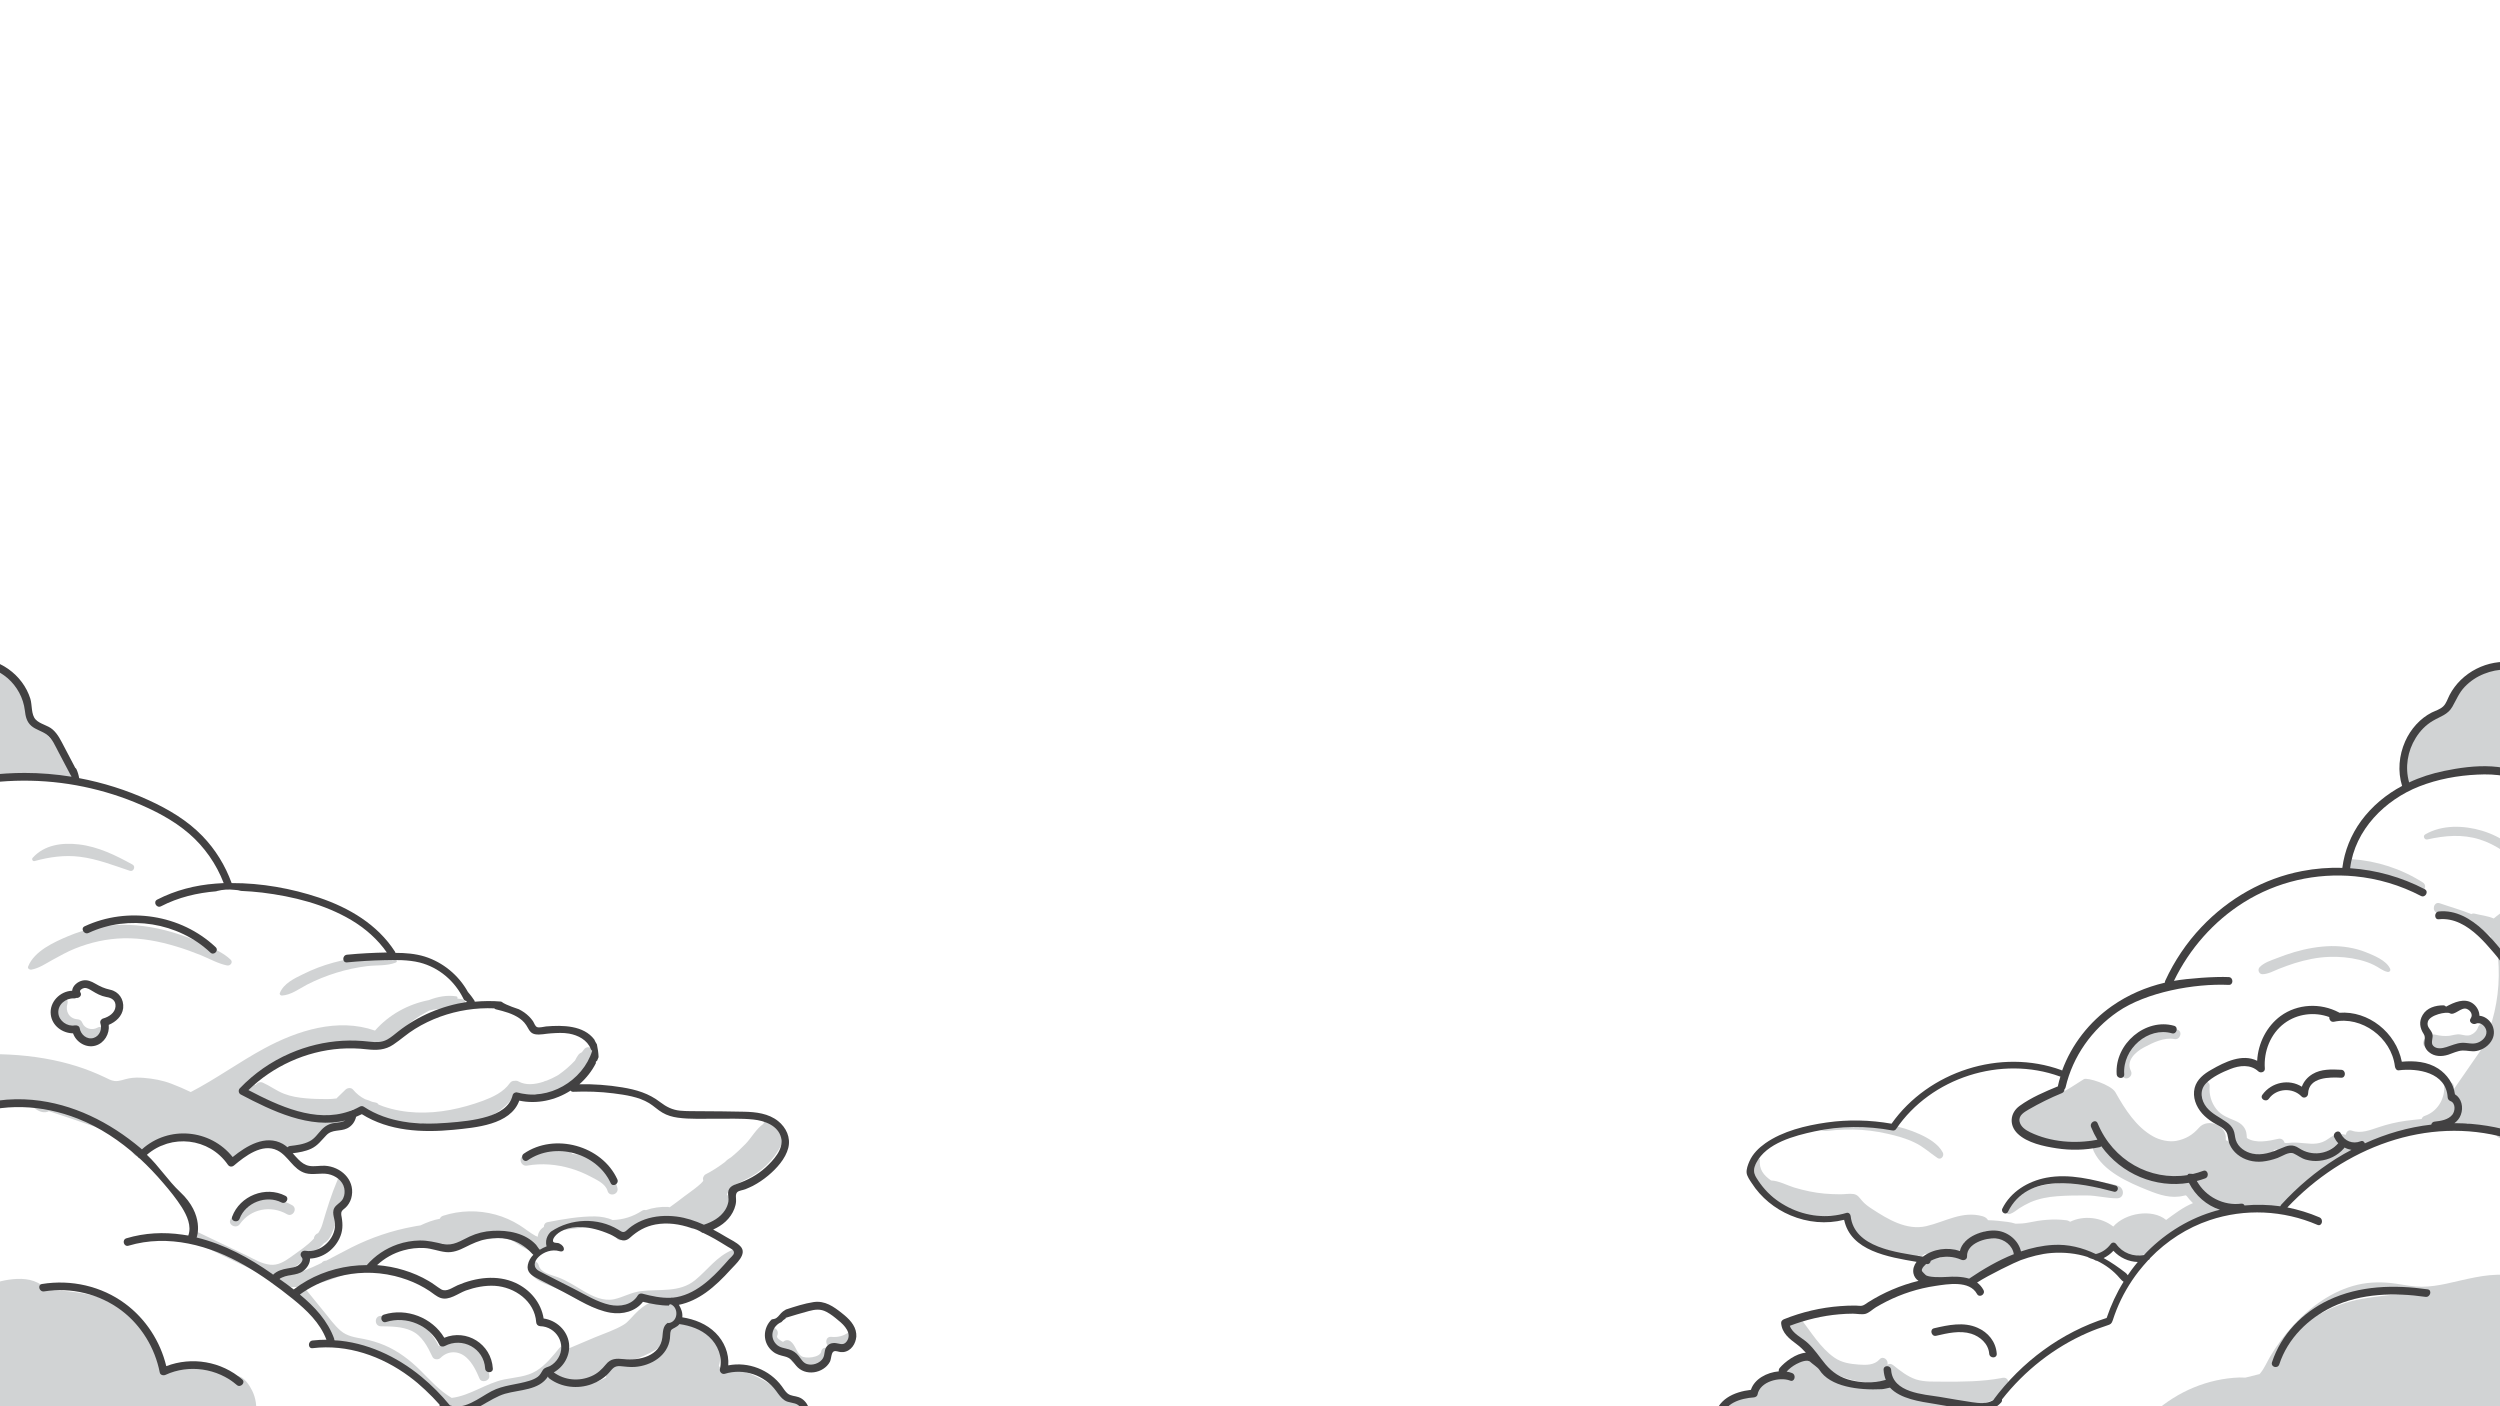 <?xml version="1.0" encoding="utf-8"?>
<!-- Generator: Adobe Illustrator 18.1.0, SVG Export Plug-In . SVG Version: 6.00 Build 0)  -->
<svg version="1.1" xmlns="http://www.w3.org/2000/svg" xmlns:xlink="http://www.w3.org/1999/xlink" x="0px" y="0px"
	 viewBox="0 0 1920 1080" enable-background="new 0 0 1920 1080" xml:space="preserve">
<g id="Layer_2" display="none">
	
		<rect x="-686.6" y="-363.3" display="inline" fill="#A6C4E7" stroke="#D1D3D4" stroke-miterlimit="10" width="3102.3" height="1710.2"/>
</g>
<g id="Layer_3">
</g>
<g id="Layer_1">
	<path fill="#D1D3D4" d="M947.7-185c-7.7,0-7.7,11.9,0,11.9C955.4-173,955.4-185,947.7-185z"/>
	<path fill="#D1D3D4" d="M1939.6,664.3c-1.5-6.7-7.7-12.1-13-16.1c-6-4.6-13.1-8-20.4-10.2c-14-4.2-30.7-4.7-43.6,2.8
		c-2.1,1.2-0.7,4.4,1.6,3.9c13.5-3,26.7-4.2,40.2,0c6.4,2,12.3,5.1,17.9,8.8c5.5,3.7,9.6,9.1,15.2,12.5
		C1938.5,666.7,1939.8,665.6,1939.6,664.3z"/>
	<path fill="#D1D3D4" d="M101.8,664c-12.9-7.1-26.4-13.8-41.3-15.5c-12.9-1.5-26.4,0.3-35.4,10.3c-1,1.1,0,2.9,1.5,2.5
		c11.2-3.1,23.1-4.8,34.7-3.3c13.2,1.6,25.9,6.6,38.5,10.8C102.6,669.7,104.4,665.4,101.8,664z"/>
	<path fill="#D1D3D4" d="M1835.6,744c-2.8-6.5-12.9-10.4-19.1-12.9c-8.2-3.2-17.4-4.6-26.1-4.5c-9.6,0.2-19.1,1.9-28.3,4.6
		c-4.7,1.4-9.3,3-13.8,4.8c-4.4,1.7-9.6,3.3-12.9,6.8c-1.8,1.9-0.6,5.4,2.2,5.4c4.5-0.1,8.7-2.6,12.8-4.2c4-1.6,8-3,12-4.3
		c8.5-2.6,17.3-4.5,26.2-4.8c8-0.3,15.8,0.4,23.6,2.3c3.8,1,7.6,2.2,11.1,4c3.4,1.6,6.5,4.4,10.2,5.2
		C1835.2,746.8,1836.2,745.4,1835.6,744z"/>
	<path fill="#D1D3D4" d="M177.1,737c-5.4-5.2-12.7-8.3-19.4-11.4c-6.4-2.9-13-5.7-19.8-7.9c-14.4-4.8-29.6-7.7-44.8-7.4
		c-14,0.2-27.7,3.2-40.6,8.6c-11.1,4.7-26.2,11.5-30.9,23.4c-0.6,1.5,1.1,2.6,2.4,2.4c6.1-1.1,11-4.6,16.3-7.5
		c5.7-3.1,11.3-6.3,17.3-8.7c11.9-4.8,24.5-7.6,37.3-7.9c13.8-0.3,27.3,2.3,40.5,6.3c6.4,1.9,12.7,4.2,18.9,6.7
		c6.6,2.7,13.2,6.5,20.2,7.9C177,741.9,179.2,738.9,177.1,737z"/>
	<path fill="#D1D3D4" d="M304.3,737.3c-6.9-4.1-16.3-3-24.1-2.3c-8.2,0.7-16.3,2.1-24.2,4.3c-8,2.2-15.7,5.1-23.1,8.8
		c-6.8,3.3-15.1,7.2-18,14.6c-0.4,0.9,0.6,1.9,1.5,1.9c7.1-0.4,13.3-5.2,19.4-8.4c7.2-3.7,14.7-6.7,22.4-9.1
		c7.7-2.4,15.7-4.1,23.7-5.1c7.3-0.9,15.3,0,22.2-2.8C304.9,738.8,305.1,737.8,304.3,737.3z"/>
	<path fill="#D1D3D4" d="M1492.1,885.2c-3.4-6.7-11.3-11.2-17.9-14.2c-7.3-3.3-15-5.6-22.9-7.1c-9.3-1.8-18.8-3.1-28.3-3.1
		c-4.7,0-9.4,0.2-14.1,0.9c-4,0.5-8.4,1-11.4,3.8c-0.8,0.8-0.3,2,0.6,2.4c3.6,1.3,7.8,0.3,11.6,0c4.4-0.3,8.9-0.5,13.3-0.4
		c8.9,0.1,17.8,1.2,26.5,3.2c7.2,1.6,14.4,3.6,21,6.8c6.6,3.1,11.6,7.9,17.6,11.9C1490.7,891.1,1493.4,887.7,1492.1,885.2z"/>
	<path fill="#D1D3D4" d="M1627.1,910.9c-7.9-3.2-18.1-3.2-26.6-3.1c-8.4,0.1-16.8,0.3-25.2,1.4c-7.2,1-14.1,2.8-20.7,5.9
		c-5.4,2.6-13.1,7.5-14.2,13.9c-0.3,1.9,1.2,4,3.3,3.3c2.8-0.9,4.8-2.8,7.2-4.4c2.7-1.7,5.6-3.3,8.5-4.6c6.5-2.8,13.6-4.1,20.6-4.6
		c7.4-0.6,14.9-0.6,22.4-0.6c7.9,0,15.5,2.2,23.3,2.2C1631.6,920.4,1631.8,912.9,1627.1,910.9z"/>
	<path fill="#D1D3D4" d="M1958.7,993.9c-2.3-2.2-5.2-3.6-8.4-3.4c-0.8-0.8-1.6-1.5-2.5-2.1c-0.5-1.1-1.2-2.1-2-3
		c-1.4-4.8-5.3-8.8-11.1-8.5c-2.3,0.1-4.4,0.5-6.4,1.1l-5,1.1c-14.8-0.9-30.1,3.7-44.6,6.8c-6.2,1.3-12.4,2.3-18.8,2.3
		c-6.6,0-13-1.3-19.5-2.3c-10.1-1.5-20-1.5-29.9,0.8c-19,4.5-35.9,16.6-49.2,31.1c-6.7,7.3-12.7,15.4-17.8,24
		c-2.4,4.1-4.4,8.9-7.4,12.6c-0.3,0.3-0.5,0.6-0.8,0.9c-3.6,0.9-7.2,1.8-10.8,2.7c-1.6,0-3.2-0.1-4.7-0.1
		c-24.1,0.9-47.3,10.6-65.5,26.9c-2.5,2.3-0.7,5.6,1.9,6.3c-0.3,3.3,0.7,6.8,3.5,9.5c9,8.8,20.1,6.8,30.9,3.6
		c10.5-3.1,21-6.2,31.5-9.3c1.4-0.4,2.9-0.8,4.4-1.2c1.2,1.4,2.7,2.6,4.4,3.4c2.7,4.9,8,7.3,13.5,5.9c13.4-3.4,26.8-6.7,40.2-10.1
		c-2.3,3.5-2.7,8.6-1.2,12.2c2.3,5.3,8.4,9.3,14.2,7.2c3.9-1.4,7.7-2.8,11.6-4.3c-0.6,2.5-0.5,5.1,0.6,7.7c2.3,5.5,8.3,9,14.2,7.2
		c11.9-3.7,23.7-7.9,35.4-12.6c0.2,0.7,0.5,1.4,0.9,2c3,5.3,9.2,7.2,14.5,5.3c2.1,1.6,4.7,2.5,7.2,2.5c8.7-0.1,15.1-4.3,20.6-10.1
		c4.6,2,10.5,1.4,13.8-2.4c24.9-28.3,43.7-61.6,55.3-98.1C1974.6,1000.4,1966.4,993.2,1958.7,993.9z M1814.1,997.5
		c-11.8,2.1-23,6.1-33.1,12.1c6.9-5.3,14.4-9.8,22.4-12.8c8.7-3.3,17.7-4.9,27-4.5c4.5,0.2,9,0.9,13.4,1.5
		C1833.8,994.7,1823.9,995.8,1814.1,997.5z"/>
	<path fill="#D1D3D4" d="M1539,1058.1c-0.8,0-1.5,0.1-2.1,0.3c-14.7,2.7-29.7,2.8-44.6,2.7c-6.9-0.1-14.2,0.4-20.8-1.7
		c-6.6-2.2-12.2-6.7-17.6-11c-1.5-1.2-3.1-1.1-4.4-0.3c1.2-3.4-3.2-7.3-6-4.1c-4.1,4.6-10.4,4.4-16,4c-6.6-0.5-13-1.4-18.6-5.3
		c-10.8-7.4-18.4-20.3-26.4-30.6c-1.9-2.4-4.6-1.2-5.7,1c-3.8-2.4-7.3,4-3.5,6.8c10.2,7.4,16.8,18.7,25.7,27.4
		c-0.5,0.2-0.9,0.5-1.3,0.8c-0.4-0.9-0.8-1.9-1.3-2.8c-0.8-1.7-2.2-2.2-3.6-1.9c-0.8-1-2.1-1.6-3.7-1.2c-1.6,0.4-3.1,0.7-4.7,1.1
		c-1,0.2-1.7,0.8-2.1,1.5c-4.5,0.5-8.4,2.2-12.1,5.3c-0.9,0.7-1.3,2.3-1,3.6c-0.9,0.8-1.8,1.7-2.7,2.6c-0.8,0.1-1.5,0.4-2,1.1
		c-1.1-0.4-2.3-0.4-3.3,0.1c-3.1,1.7-6,3.6-8.7,5.8c-2.3,0.9-3.9,2.6-4.9,5.2c-0.3,0.8-0.3,1.6-0.1,2.2c-0.4,0-0.8,0-1.3,0.1
		c-7.3,2.2-14.3,5.2-20.9,9.2c-3.8,2.3-1.2,7.8,2.8,7c5.3-1.1,10.5-2.9,15.3-5.1c0,0.1,0,0.2,0,0.4c0,3,4.2,5.4,6.3,2.7
		c0.5-0.7,1-1.4,1.6-2c0.5,1.9,2.6,2.7,4.4,2.3c1.5,2.8,5.9,3.4,6.7-0.5c0-0.2,0.1-0.4,0.1-0.6c2.6,0.6,5.6,0.4,8.4,0
		c1.1,0.6,2.4,0.7,3.5,0.1c0.3,0.2,0.6,0.3,1,0.4c6.6,1.4,13.3,2.4,20.1,2.7c0.2,0,0.4,0,0.6,0c3.2,0.2,6.5,0.2,9.7,0.1
		c0.1,0.1,0.1,0.2,0.2,0.3c1.8,2.6,6.1,1.9,6.9-0.7c0.6-0.1,1.2-0.1,1.8-0.2c1.7-0.2,3.1-1.7,3.6-3.3c0.3,0.3,0.6,0.6,0.9,1
		c2.6,2.7,6.9,0.1,6.2-3.5c0,0,0,0,0,0c1.4,1.5,3.3,1.7,4.7,0.8c0.4,0.6,0.9,1.2,1.3,1.8c1.9,2.5,5,0.9,5.9-1.5
		c1.1,0.2,2.2-0.2,3.1-0.9c0.8,1.5,2.4,1.9,3.8,1.6c1.7,0.6,3.8-0.1,4.7-1.6c0.6,0.3,1.3,0.4,1.9,0.4c0.4,0.6,0.8,1.3,1.2,1.9
		c1.5,2.2,4.3,2.2,5.8,0.7c0.6,0.7,1.2,1.3,1.8,1.9c2.2,2.1,5.3,0.9,6.1-1.6c0,0,0,0,0,0c2.7,2.3,6.2,0.2,6.3-2.6
		c1.7,0.6,3.4,1.2,5.1,1.7c0.8,0.2,1.5,0.1,2.2-0.2c2,0.6,4.1,1,6.3,1.2c-0.1,2.3,1.7,4.9,4.6,4.3c5.6-1.2,11.3-1.5,17-0.6
		c4.6,0.7,6.6-5.8,2-7.4c-0.6-0.2-1.2-0.4-1.9-0.6c-0.3-1.2-1.1-2.3-2.5-2.9c-0.3-0.1-0.7-0.2-1-0.4c0.5,0,0.9,0,1.4,0
		c10,3.1,21,1.6,29.8-4.7c0.9-0.7,1.5-1.6,1.6-2.6c0.1-0.1,0.2-0.2,0.3-0.4c0.5-0.7,1-1.4,1.4-2.2c0.3-0.7,1-1.1,0.6-1.1
		c0.3-0.1,0.6-0.1,0.8-0.2C1544.2,1064.8,1543.1,1058.1,1539,1058.1z M1432.9,1064.1c-1.9-1-4.3-0.1-5.1,1.9
		c-0.1-0.1-0.2-0.3-0.3-0.4c-1.2-1.6-2.9-1.5-4.2-0.7c-0.3-0.5-0.7-0.9-1-1.4c-1.8-2.5-4.7-2.1-6.1-0.3c-0.2-0.2-0.3-0.3-0.5-0.5
		c-1.4-1.4-3-1.4-4.3-0.6c-1.4-3-3-6-4.7-8.8c0.6,0.4,1.1,0.8,1.7,1.1c7.4,4.4,16.1,6.1,24.5,7.4
		C1432.9,1062.7,1432.9,1063.4,1432.9,1064.1z M1443.4,1064c-0.1,0.2-0.1,0.4-0.1,0.6c-0.4-1-0.8-1.9-1.3-2.9
		c0.7-0.2,1.4-0.4,2.1-0.7c0.2,0.3,0.4,0.6,0.6,0.9C1444.1,1062.4,1443.7,1063.1,1443.4,1064z M1450.2,1055"/>
	<path fill="#D1D3D4" d="M1671.9,790.7c-11.1-2-23.8,3.2-33,9.5c-8.4,5.7-13.9,16.1-8.8,26.1c2.2,4.4,8.6,0.5,6.4-3.9
		c-4-7.9,3.9-14.7,9.9-17.9c6.9-3.7,15.6-8,23.5-6.5C1674.6,799,1676.6,791.6,1671.9,790.7z"/>
	<path fill="#D1D3D4" d="M1860.7,677.7c-16.7-10.6-35.4-16.6-54.9-17.9c-4.8-0.3-4.7,7.3,0,7.7c18.2,1.2,35.7,7,51.2,16.9
		C1861.1,686.8,1864.8,680.2,1860.7,677.7z"/>
	<path fill="#D1D3D4" d="M1945.9,527c0-7.4-5.5-11.6-12-12.4c-9.9-1.2-19.8-1.5-29,3.1c-8.9,4.4-15.7,13.7-22.5,20.8
		c-1,1-1.7,2.2-2.3,3.5c-4.9,2-9.4,4.5-13.6,7.9c-9.4,7.5-16.4,17.8-19.2,29.8c-0.6,2.4-0.4,4.9,0.3,7.2c-2.8,3-4.2,7.1-2.5,10.9
		c0,2.5,2.6,5.2,5.5,3.6c13.4-5.6,27.6-8.5,42-9.7c3.8-0.3,7.6-0.5,11.4-0.7c8.4,1,16.6,3.2,24.6,6.6c2,0.9,3.5-0.2,4.1-1.8
		c2.3,0.9,5.8-1.1,5.3-4.6c-0.3-2.1-1.3-3.7-2.7-4.8c-0.2-0.5-0.5-0.9-0.9-1.4c-0.8-0.8-1.7-1.5-2.5-2.2c2.9-2.4,4.9-6,4.6-9.7
		c-0.8-8.3-1.7-16.5-2.7-24.7c-0.4-2.9-0.8-5.8-1-8.7c0.5-0.1,0.9-0.2,1.4-0.3C1940.5,540,1945.9,533,1945.9,527z"/>
	<path fill="#D1D3D4" d="M1910.3,788.8c-1.1-3.8-5.9-3.5-7.1,0c-0.9,2.8-3,4.9-5.7,6c-2.8,1.1-5.1,0.1-7.9-0.3
		c-2.9-0.5-5.7,0.6-8.5,1c-3.7,0.4-7.3,0-10.9-0.9c-2.3-0.6-3.9,0.9-4.4,2.7c-3.6-2.1-6.8,4.1-3.2,6.9c3.9,3,8.7,3.2,13.3,2
		c2.8-0.7,5.4-2.1,8.3-2.8c3-0.7,6-0.3,9-0.1c4.8,0.4,10.3,0.3,14.1-3.3C1910.2,797.1,1911.5,792.9,1910.3,788.8z"/>
	<path fill="#D1D3D4" d="M1932.1,787.1c1-3-1.6-4.9-4-4.6c0.3-4.1,0.5-8.1,0.6-12.2c0-2.4-1.7-3.6-3.5-3.7
		c1.2-8.6,1.6-17.4,1.1-26.1c1-0.5,1.7-1.6,1.7-3.3c-0.1-5-1.1-9.4-2.8-13.2c-0.2-2.2-0.5-4.6-1-6.8c0.1-4.2,1.3-8.4,3.5-12.3
		c1.7-3.1-2-7.7-5.1-5.2c-1.9,1.5-4.9,3.5-7.4,5.7c-4.6-2-10.4-2.6-14.6-3.7c-1-0.3-1.9-0.1-2.6,0.3c-8.2-3.3-16.9-5.7-24.3-8.3
		c-4.5-1.6-6.5,5.8-2,7.4c10.3,3.6,21.2,6.6,31.1,11.4c3.7,1.8,7,4,9.8,6.6c1,2.3,2.1,4.5,3,6.6l3.2,7.9c-0.3,0.5-0.4,1.2-0.3,1.9
		c1.7,18.8-0.5,37.5-6.7,55.3c-0.7,1.9,0.2,3.4,1.5,4.1c-9.6,13.8-19.1,27.7-28.7,41.5c0-0.5,0-1.1,0-1.6c-0.1-4.9-7.5-4.9-7.4,0
		c0.2,10-5.8,19.1-15,22.2c-1.3,0.4-2,1.3-2.4,2.4c-4.3,0.5-8.6,0.8-12.4,1.4c-6.9,1-13.7,2.6-20.3,4.8c-6.8,2.2-13.8,5.3-21,2.7
		c-2.5-0.9-4.2,1-4.5,3.2c-2-0.4-4-0.7-6-0.4c-2.9,0.4-5.2,1.9-7.6,3.6c-5.8,4.2-11.4,4-18.2,3.3c-3.1-0.3-6.2-0.6-9.3-0.5
		c-1.3,0.1-2.5,0.3-3.8,0.3c-0.5,0-1,0-1.6,0c-0.3-0.2-0.6-0.2-0.7-0.3c-0.4-2.1-2.5-3.4-4.6-2.9c-7.5,1.7-17.4,3.8-24.2-0.6
		c-0.1-0.8-0.1-1.6-0.2-2.5c-0.4-5.4-3.9-8.7-8.6-10.7c-5.6-2.4-10.7-4-14.7-9.1c-3.9-5-5.6-11.1-5.1-17.5c0.4-4.9-7-4.9-7.4,0
		c-1.2,15.2,8.3,27.7,21.7,32.6c1.2,0.4,2.5,0.8,3.7,1.5c-0.9,0.9-1.4,2.1-0.9,3.6c1.1,3.7,3,6.5,5.4,8.6c0.5,1,1.1,1.9,1.9,2.7
		c0.7,0.7,1.3,1.3,2.1,1.8c-2.6-0.4-5.2-1-7.6-2c-0.8-2.7-2.4-5.1-5.1-6.7c-0.5-0.3-0.9-0.5-1.4-0.7c0-0.4,0-0.7,0-0.8
		c1-10.7-13.8-16.4-20.5-8.8c-4.9,5.6-10.2,8.8-17.6,10.2c-5.6,1-12.7-0.6-17.8-3.5c-12.8-7.2-21.3-20.4-28.9-33.9
		c-3.3-5.8-21.8-11.6-24.2-10c-16.8,10.7-19.2,12.9-25.8,8.9c-0.3-0.2-0.2,0.7-0.3,1c-0.5,0.6-0.8,1.3-0.8,2.3c0,0.6,0,1.2,0,1.8
		c-1.8,0.4-3.7,0.9-5.5,1.3c-2.7-2.5-6.6,0.9-5.7,4.2c-0.6,0.4-1.1,0.7-1.7,1.1c-1.5-0.3-3.2,0.1-3.9,1.7c-0.1,0.3-0.2,0.6-0.3,0.9
		c-3.5,0.8-6.6,4.1-7.5,7.8c-1.7,7.7,5.9,12.9,11.8,15.1c8.4,3.1,17.6,3.7,26.4,2.4c0.4,0.3,0.9,0.6,1.6,0.8
		c5.9,1.3,11.7,0.6,17.1-2.1c1.1,0.1,2.2,0.3,3.3,0.6c-1.7,1.9-2.4,4.9-1,7.8c7.3,15.3,26.7,23.8,41.5,29.7
		c8.9,3.6,17.9,6.6,27.6,4.2c0.3-0.1,1.2-0.2,1.6-0.3c0.3,0.3,0.8,0.8,0.9,0.9c1.1,1.5,2.3,2.9,3.6,4.2c0.3,0.3,0.6,0.6,0.9,0.9
		c-7.5,3-14.4,8.4-20.6,12.9c-10.7-8.8-31.4-5.4-40.6,5.1c-9.1-7.2-22.8-8.8-33.1-3.7c-0.9-0.6-2-1.1-3.3-1.2
		c-9.7-1.2-19.2-0.2-28.6,1.8c-3.4,0.7-6.7,0.9-10,0.9c-2-0.7-4.2-1.1-6.3-1.4c-4.8-0.6-9.9-1.2-14.9-1.3c-0.7-1.3-2-2.4-4-3
		c-15.7-4.5-28.8,4.2-43.5,7.6c-15.1,3.4-29.4-5.3-41.5-13.2c-2.8-1.8-5.6-3.8-7.8-6.4c-2-2.3-3.2-4.6-6.5-5.1
		c-3.3-0.5-7.2,0.3-10.5,0.2c-3.9,0-7.7-0.2-11.6-0.5c-8-0.7-15.8-2.4-23.5-4.7c-5.5-1.7-11.8-5.2-17.7-5.4c-5.7-4-9.4-8.4-8.6-16.2
		c0.1-0.5-0.8-0.9-1.1-0.5c-10.6,13.3,7.7,26.9,17.2,34.2c6.7,5.1,14.1,8.5,22.5,9.4c5.3,0.6,10.8,0.5,16.2,0.2
		c2.6,2.5,4.9,1.6,8.1,2.5c3.3,0.9,6.5,6.8,9,9.3c0.3,0.2,0.5,0.5,0.8,0.7c1.8,2.2,4,3.9,6.4,5.3c0.6,0.4,1.1,0.8,1.7,1.2
		c0.2,0.2,0.5,0.3,0.7,0.5c0.3,0.2,0.7,0.4,1,0.6c3.4,2.1,7,3.9,10.9,5.3c0.9,0.3,1.8,0.3,2.5,0.1c6.6,2.9,13.7,4.8,20.9,5.7
		c1.8,0.2,3.6,0,5.1-0.7c0.4,0.2,0.9,0.4,1.5,0.4h0.2c1.1,0,2.1-0.6,2.7-1.5c0.1,0,0.2,0,0.2-0.1c2.8,0,5.7-0.6,8.4-1
		c2.9-0.4,5.7-1.1,8.6-1.5c3.2-0.5,6.2,0.2,9.3-0.1c0.8-0.1,1.5-0.4,2.2-0.8c-0.2,0.8-0.3,1.6-0.2,2.5c0.1,0.8,0.4,1.5,0.8,2.2
		c-0.2,0-0.4,0-0.7,0.1c-0.1-0.1-0.2-0.1-0.4-0.2c-3.7-1.3-7.3-1.9-11.2-1.6c-1.7,0.1-2.9,1.3-3.4,2.7c-0.6,0.3-1.1,0.7-1.7,1
		c-6.7-0.4-14.8,4.1-14.5,11.7c0.2,3.9,3.5,5.9,7,5.3c0.4,0.2,0.8,0.3,1.4,0.4c6.4,0.5,12.9,1.1,19.3,0.8c1.8-0.1,3.5-0.4,5-1.6
		c0.4,0,0.8,0,1.2,0c0.6,0.4,1.2,0.6,1.9,0.6c2,0,3-0.4,4.4-1.9c0.4-0.4,0.7-0.9,0.9-1.5c8.6-1.7,16.3-6.5,23.4-11.7
		c2.6-1.1,4.9-2.7,6.7-5.1c1.4,0.3,2.7-0.3,3.5-1.3c1.5,1.5,3.7,2.3,5.9,1.9l0,0.1c5.9-1.3,11.7-2.9,17.8-3.1c1.6-0.1,2.9-0.5,4-1.3
		c6.4,0.3,12.8,1.7,19.1,3.4c6.2,1.6,11.8,2.1,17.7-0.7c2-0.9,4.4-3,6.6-2.9c2.4,0.1,5.1,2.2,7.3,3c5.3,2.1,13.1,3.8,18.5,0.9
		c5.7-3,11.1-7.6,16.4-11.2c5.4-3.8,10.8-7.7,16.3-11.3c5.2-3.4,10.6-6.7,17.1-5.7c9.7,1.4,11.7-12.2,1.8-13.3
		c-1.7-0.2-3.5-0.2-5.2,0c-3.3-4.9-4.2-11.9-9.6-14.8c-0.2-0.1-0.5-0.2-0.8-0.4c1.5-0.1,3-0.2,4.5-0.4c0.3,10,14.5,16.8,22.6,19.6
		c13.5,4.7,28.3,4.6,41.8,0.1c1.1-0.4,1.8-1.1,2.2-1.9c8.2-7.3,17.1-13.7,25.9-20.2c7.5-5.5,16.2-14.3,25.7-15.5
		c3.2-0.4,5.6-5.4,1.9-7.1c-3.7-1.7-6.9-1.3-10,1.4c-0.2,0.2-0.4,0.4-0.5,0.5c-1.3,0.6-2.5,1.2-3.8,1.9c-0.8-0.7-1.9-1.1-3.3-0.6
		c-4.6,1.5-9.3,2.6-13.8,4.1c-0.4-0.8-0.9-1.6-1.5-2.4c2.7,0.1,5.4,0.1,8-0.4c3.9-0.7,6.9-2.6,10.1-4.9c4.6-3.1,8.4-1.5,13.5-1.1
		c8.1,0.7,16.2-1.5,23.2-5.6c0.7-0.4,1.2-1,1.5-1.6c7-2.1,14-3.8,21.3-4.7c9.7-1.1,20.5-2,28.7-7.3c0.2,3.6,1.7,6.4,6.2,7.3
		c3.2,0.6,6.4-0.9,7.3-4.2c0.1-0.3,0.1-0.7,0.2-1c1.2,0.4,2.3,0.8,3.4,1.2c5.5,2.1,11.7,6.7,17.9,5.8c0.3,0,0.6-0.1,0.9-0.2
		c0,0.4,0.1,0.8,0.1,1.1c0.4,4,5.5,4.7,7,2.2c2.1,0.4,4.8-1,4.7-3.7l-0.1-4.7c2.4-1.7,3.1-5,2.1-7.6c-0.3-1.9-2.2-3.3-4-3.2
		c-0.4-0.1-0.8-0.1-1.3-0.1c-0.2,0-0.3,0-0.5,0c0.4-4.7,0.5-9.5,0.3-14.2c1.7-6.9,2.9-13.9,3.7-21c0.3-2.7-2.2-4-4.4-3.6
		c0.5-4.1,1-8.2,1.7-12.3C1928.2,797.5,1930.3,792.4,1932.1,787.1z M1548.3,955.7c-2.4-2.3-5.5-3.6-8.9-4.2c-2.5-0.6-5-0.8-7.6-0.5
		c-0.3-1.5-1.4-2.8-3.5-2.8c-5.1,0.1-10.1,1.3-14.6,4c-1.6,0.9-3.6,2.2-5.1,3.8c0-0.6,0-1.2-0.3-1.7c1.8-0.5,3.5-1.3,5-2.2
		c2.2-1.3,5.1-4.9,7.7-5.1c1.4-0.1,2.5-0.6,3.5-1.3c3.4,0.8,6.9,1.5,10.3,2.1c2.2,0.4,4.5,0.6,6.8,1c0.5,0.3,1.1,0.6,1.7,0.9
		c0.1,0.2,0.2,0.4,0.3,0.6c0.6,0.8,0.8,1,0.5,0.6c-0.1-0.2-0.2-0.2,0,0c0.5,1,1.3,1.6,2.1,2.2c-0.7-0.6,0.2,0.2,0.4,0.4
		c0.2,0.2,0.4,0.4,0.6,0.7c0,0,0,0,0,0c0,0,0,0,0,0c0.4,0.5,0.8,1,1.3,1.3C1548.4,955.5,1548.3,955.6,1548.3,955.7z M1736.5,891.5
		c-0.7-1.4-1.6-2.6-2.7-3.5c3.3-0.1,6.7-0.7,9.9-1.5c1.7-0.4,2.5-1.8,2.6-3.3c0.8-0.1,1.6-0.3,2.4-0.4c1.2,1.4,2.9,2.1,4.9,2.4
		C1747.9,887.3,1742.3,889.5,1736.5,891.5z"/>
	<path fill="#D1D3D4" d="M474.2,912.4c-2.7-11-8.7-20.3-20.1-23.4c-4.7-1.3-9.6-2.2-14.6-2.8c-0.2-0.3-0.5-0.6-0.8-0.8
		c-4.7-3.5-10.2-4.5-15.9-3.3c-0.9,0.2-1.5,0.6-2,1c-3.2,0.1-6.3,0.4-9.5,1c-1.7,0.3-2.6,1.4-2.8,2.6c-2,0.2-3.9,0.5-5.8,0.8
		c-5.1,0.9-2.9,8.6,2.1,7.7c11.3-2,22.9-1,33.9,2.3c5.3,1.6,10.3,3.7,15.2,6.3c4.5,2.4,11.2,5.4,12.7,10.8
		C467.9,919.5,475.4,917.4,474.2,912.4z"/>
	<path fill="#D1D3D4" d="M600.9,869.9c0-1.1-0.5-2-1.2-2.7c0.9-2,0.3-4.8-2.4-5.6c-2.2-0.7-4.3-0.8-6.1-0.5
		c-1.7-0.8-3.8-0.6-4.8,1.6c-0.1,0.2-0.2,0.3-0.2,0.5c-5.3,3.6-9.1,10.6-13.5,15.2c-3.4,3.5-7.1,7-11,10.2c-1.8,1.1-3.5,2.3-5,3.9
		c-4.8,3.6-9.7,6.8-14.8,9.4c-1.4,0.7-2.5,3-1.8,4.5c0.7,1.7-12.7,11-14.4,12.3c-3.7,2.9-7.5,5.7-11.4,8.5c-0.4-0.1-0.8-0.2-1.3-0.3
		c-5.8-0.2-11.6,0.6-17,2.5c-0.9-0.3-1.9-0.2-3,0.5c-6.9,4.5-14.4,6.8-22.5,7.1c-4.1-1.9-8.9-2.7-13.5-2.8
		c-12.1-0.1-24.5,2.1-36.4,4.4c-2.1,0.4-3,2.1-2.9,3.7c-2.6,1.6-4.5,4.3-4.7,7.5c-0.5-0.2-1.1-0.4-1.6-0.6
		c-4.3-2.3-8.1-5.6-12.3-8.2c-5.7-3.6-12-6.4-18.6-8.2c-13.2-3.6-27.2-3.3-40.2,0.9c-1.3,0.4-2.1,1.3-2.5,2.3
		c-5,0.9-10,2.8-14.9,5.1c-1.8,0.3-3.5,0.5-5.3,0.9c-16.6,3-32.7,8.5-47.8,16.1c-6.5,3.3-12.9,6.8-19.3,10.1c-0.1,0-0.2,0-0.4,0
		c-1.4,0.1-2.5,0.8-3.1,1.7c-8.3,4.1-16.9,7.7-26.1,9.7c-0.5,0.1-0.9,0.3-1.2,0.5c-5-0.7-7.1,6.9-2,7.7c17.5,3,35.9-4.8,52-10.9
		c8.2-3.1,15.9-6.9,23.5-11.3c8.3-4.7,16.4-7.5,26-8.5c6.9-0.8,13.9-1.4,20.8-2.1c0.3,0.4,0.7,0.8,1.2,1c1.4,0.9,3.2,1,4.6,0.3
		c1.1,0,2.1,0,3.2,0c1.6,0,3.1-1,3.7-2.5c7.8-0.7,15.5-1.4,23.2-2.2c4.3-0.4,9-1.3,13.2-0.4c0.1,0,0.2,0,0.3,0.1
		c4.2,1,7.6,3.9,11.3,6c6.3,3.8,13.2,5.7,20.1,2.4c3.3-1.6,2.2-5.6-0.4-6.9c0,0,0,0,0,0c0.3-0.4,0.6-0.8,0.9-1.2
		c1.1-0.5,1.9-1.4,2.3-2.6c0,0,0,0,0,0c0,0,0,0,0-0.1c1.3-0.5,2.4-1.7,2.6-3.1c8.4-1.5,16.9-2.7,25.5-3.2c3.7-0.2,7.7-0.3,11.4,0.5
		c0.5,0.8,1.2,1.5,2.2,1.9c1.6,0.6,3.2,1.1,4.9,1.5c1.2,1.1,2.3,2.4,3.1,4c2.2,4.4,8.7,0.8,7.1-3.5c2.3-0.5,4.6-1.5,6.7-3.2
		c5.7-4.7,12-7.5,19-8.5c0.2,2.7,3.2,5.2,6,3.3c0.9-0.6,1.7-1.2,2.5-1.8c1.7-0.9,3.6-1.2,5.6-1.6c0.1,0.3,0.2,0.6,0.4,0.9
		c-0.2,1.7,0.7,3.4,2.9,3.8c2.8,0.5,5.7,1.1,8.5,1.6c0.7,0.5,1.4,0.8,2.2,0.7c0.3,0,0.7-0.1,1-0.1c1.1,0.2,2.3,0.4,3.4,0.6
		c3.6,0.5,7.1,0.3,9.9-2.3c1.4-1.3,2.4-2.9,3.2-4.7c1.5-1.1,2.8-2.3,4.1-3.7c3.8-1.8,5.8-4.7,6.3-9.1c0.2-2.1-0.9-3.3-2.5-3.7
		c-0.3-0.7-0.8-1.3-1.4-1.7c0.4-1.1,0.9-2.1,1.5-3.1c2.1-4,7.9-5.7,11.7-7.9c0.2-0.1,0.4-0.3,0.7-0.4c12-5.5,21.9-14.7,27.9-26.6
		c0.6-1.2,0.6-2.4,0.2-3.4C600.7,874.1,601,872.1,600.9,869.9z"/>
	<path fill="#D1D3D4" d="M224.4,925.6c-16.4-9.4-36.3-4.8-47.1,10.5c-3,4.2,4,8.2,6.9,4c8.3-11.8,23.8-14.7,36.2-7.6
		C224.8,935.1,228.9,928.2,224.4,925.6z"/>
	<path fill="#D1D3D4" d="M259.5,905.5c-0.1,0.3-0.3,0.6-0.4,1l0,0c0,0,0,0,0,0c-4.7,11-8.1,22.2-11.5,33.7c-0.7,2.5-1.9,4.8-3.3,6.9
		c-1.8,0.5-3.2,2.3-3.2,4.1c-5.1,5.6-12,10-17.8,14.2c-4.7,3.4-9.8,6.6-15.9,5.9c-6.4-0.7-12.5-4.4-18.2-7.2
		c-12.2-5.8-24.4-11.7-36.6-17.5c-4.6-2.2-8.7,4.7-4,6.9c13.7,6.6,27.4,13.1,41.1,19.7c6,2.9,12.2,6.1,19,6.2
		c5.8,0.2,11.3-2.2,16.1-5.3c5.4-3.5,10.5-7.8,15.6-11.7c3-2.3,5.9-4.8,8.5-7.7c4.6-1.9,6.8-9.6,8.5-14.1c3.9-10.5,7.1-21.2,9.7-32
		C267.8,904.4,261.4,901.2,259.5,905.5z"/>
	<path fill="#D1D3D4" d="M356.8,1027.4c-2.9-1.6-5.7,0.7-6,3.3c-4.8-0.5-9.6,0.6-13.8,3.1c-3.9-7.6-9-14.8-16.8-18.6
		c-8.6-4.1-18.3-4.5-27.7-4.6c-5.1-0.1-5.2,7.9,0,8c7.8,0.1,16.2,0.1,23.4,3.4c8.2,3.7,12.5,12.2,16.2,20c1.1,2.4,4.6,2.5,6.3,0.8
		c5.6-5.6,13.7-5.6,19.6-0.4c4.9,4.3,7.8,10.5,10.3,16.4c1.6,3.6,7.8,1.8,7.5-2C374.6,1044.4,367.8,1033.6,356.8,1027.4z"/>
	<path fill="#D1D3D4" d="M651.9,1023.1c-4.1,3-8.5,4.1-13.5,3.6c-5.1-0.5-5.1,7.5,0,8c6.2,0.7,12.5-1,17.5-4.7
		C660,1027,656.1,1020.1,651.9,1023.1z"/>
	<path fill="#D1D3D4" d="M630.7,1038c-0.7,4.6-12.2,5.8-15.4,3.4c-3.7-2.7-4.3-8.3-8.1-11.2c-2-1.6-4.4-1-5.8,0.4
		c-1.6-0.9-5.5-2.9-4.5-4.8c0.9-1.9,0.5-4.3-1.4-5.5c-1.8-1-4.5-0.5-5.5,1.4c-1.5,3.2-1.5,6.6,0.4,9.7c1.7,2.9,4.6,4.7,7.5,6.3
		c1.9,1.1,3.8,0.4,4.9-0.9c2.3,2.5,3.2,6,5.4,8.7c2.7,3.3,6.5,4.8,10.7,4.9c7.1,0.2,18.3-1.9,19.6-10.4
		C639.2,1035,631.5,1032.9,630.7,1038z"/>
	<path fill="#D1D3D4" d="M604.5,1073.8c-1.2-0.2-2.4-0.4-3.6-0.5c-1.4-2-2.7-4-3.5-4.9c-4-4.3-9.2-7.7-14.5-10.2
		c-7-3.4-17.8-9-24.7-5c-2.6-0.6-4.9-1.7-6.1-4.3c2.6-8-0.4-16.9-6.2-22.8c-6.3-6.5-15.3-8.7-24-9.6c1-1.8,1.6-3.9,1.6-6.2
		c0-5-3.4-10.1-8-12.1c5.6-0.4,11-1.5,16.2-4.1c12.7-6.5,19.5-21,32.8-26.4c4.7-1.9,2.6-9.7-2.1-7.7c-12,4.9-18.9,15.3-28.6,23.2
		c-12.1,9.8-27.2,6.6-41.6,8.4c-7.4,0.9-13.4,4.6-20.5,6.2c-8.4,1.8-16.7-2.3-23.7-6.4c-6.4-3.8-12.6-7.9-19.6-10.5
		c-5-1.9-13.2-3.2-14.7-9.2c-1.3-5-9-2.9-7.7,2.1c1.5,6,6.3,9.4,11.7,11.7c7.5,3.1,14.7,5.8,21.7,10c6.9,4.2,13.9,8.4,21.9,10
		c9.1,1.8,15.5-1.4,23.9-4.2c5.9-2,12-2.4,18.1-2.5c-4.9,1.5-9.1,4.2-13.2,7.9c-2,1.8-3.8,3.9-5.7,5.9c-2.6,2.7-3.3,3.5-5.6,4.9
		c-6.7,4-14.5,6.5-21.7,9.5c-7.2,3-14.3,6-21.5,9.1c-1.2-2.1-4-3.2-6-0.8c-5.2,6.3-10.5,13-17.5,17.4c-7.6,4.7-16.3,5-24.8,6.7
		c-14,2.9-26.3,12.5-40.4,14.2c-9.3-5.5-16.4-13.5-24-21.1c-8.1-8-17-14.8-27.5-19.3c-5.2-2.2-10.6-3.8-16.2-4.9
		c-6.4-1.2-12.7-2-17.7-6.4c-4.7-4.1-8.5-9.4-12.4-14.2c-4.4-5.4-8.8-10.8-13.2-16.2c-3.3-4-8.9,1.7-5.7,5.7
		c4.4,5.4,8.8,10.8,13.2,16.2c3.9,4.8,7.7,10.1,12.4,14.2c9.4,8.2,22,7.6,33.2,11.7c11.8,4.3,21.3,11.8,30,20.6
		c5.9,6,11.8,12.1,18.5,17.1c-0.4,2.2,0.9,4.8,3.8,4.9c1.3,0.1,2.6,0,3.9,0c0.1,0,0.1,0.1,0.2,0.1c1.8,0.9,3.5,0.4,4.7-0.7
		c14.2-2.5,26.8-11.8,41.2-14.4c3.4-0.6,6.8-1.1,10.1-1.8c-2.3,0.8-4.5,1.7-6.8,2.5c-6.6,1.5-13.1,3.2-18.8,7
		c-1,0.6-1.7,1.4-2.2,2.4c-1.5,0.5-3,1-4.5,1.4c-8.6,2.6-4.9,16.1,3.7,13.5c9.8-3,19.5-6.4,29-10.1c0.9,1.5,2.3,2.7,4,3.2
		c3.6,0.9,7.4,1.6,11.1,2c1.9,2.4,5.1,3.5,8.6,1.6c0,0,0,0,0,0c0,0,0,0,0,0c0.9,0.5,1.9,0.8,3,0.8c25.3,1.6,50.1-8.4,75.4-5.4
		c10.7,1.3,25.1,7.4,35.5,2.2c2.2-1.1,3.6-2.7,4.5-4.5c0.5-0.1,1.1-0.2,1.6-0.3c5.7,0.5,11.4,1,17.1,1.6c7.2,0.7,14.3,1.6,21.5,2.5
		c3.2,0.4,6.4,0.9,9.5,1.3c0.9,0.9,1.8,1.8,2.8,2.6c5.2,4.3,16.3,7.6,20.1-0.3C620.6,1080,611.5,1074.8,604.5,1073.8z M416.3,1058.9
		c0.1-0.1,0.3-0.2,0.4-0.3c1.3-0.8,2.5-1.7,3.6-2.7c0.3,0.4,0.7,0.7,1,1.1C419.7,1057.6,418,1058.3,416.3,1058.9z M427.4,1049.5
		c0.1,0.8,0.3,1.6,0.5,2.3c-0.5-0.4-1-0.8-1.5-1.2C426.7,1050.2,427,1049.8,427.4,1049.5z M440.2,1062.2c8.5-1.4,17.4-6.1,25.3-9.8
		c-0.1,0.5-0.1,0.9-0.1,1.4c0,1.3,0.1,2.5,0.1,3.8c0,0.1,0,0.2,0,0.3C458,1062.3,449,1063.9,440.2,1062.2z M510.2,1032.6
		c-1,5.1-3.9,8.8-8.3,10.7c-1.4,0.5-2.7,0.8-3.6,1.1c-1.4,0.4-2.5,1.1-3.3,1.9c-5.3,0.2-10.5,0.9-15.7,2.2c-0.8-0.2-1.6-0.4-2.4-0.6
		c11.8-4.2,24.4-8.3,33.6-16.3C510.4,1031.8,510.3,1032.2,510.2,1032.6z"/>
	<path fill="#D1D3D4" d="M193.7,1068.1c-1.9-3.9-6.5-11.3-11.5-11.2c-1.7,0-3.5,1.2-3.9,2.9c0,0.1-0.1,0.3-0.1,0.4
		c0,0.2,0,0.4-0.1,0.6c-13.9-12.1-33.5-16.3-52.1-9.6c-2.6-7.5-6.1-14.7-10.5-21.3c0.1-0.7,0-1.5-0.3-2.2
		c-13.2-28.7-44.7-35.3-73.8-36.8c-2.5-0.5-5.1-0.8-7.7-0.9c-0.1-1.2-0.6-2.3-1.8-3.1c-7.4-5.2-16.5-5.3-25.1-4.1
		c-8.2,1.2-16.3,3.6-21,10.9c-1.1,1.7-0.5,4.6,1.4,5.5c0.6,0.3,1.2,0.6,1.8,0.8c0.7,0.3,1.4,0.4,2,0.4c0.8,1,2,1.9,3.4,2.4
		c0.1,0,0.3,0.1,0.4,0.1c-0.2,0.5-0.4,1-0.6,1.5c-4.5-0.3-6.4,6.4-2.1,7.6c-0.4,2.1,0.8,3.7,2.4,4.5c0.2,1.6,0.3,3.2,0.5,3.9
		c0.4,2.5,0.8,5,1.2,7.5c-0.1,1.3-0.1,2.6,0.2,3.8c-0.6,5.5-1.1,10.9-1.5,16.4c-2.3-2.2-7.4,0-6.7,4.1c0.8,4.5,1.6,9,2.4,13.4
		c-4.5,8.4-8.9,16.9-13.4,25.3c-3.5,6.7,5.6,14.8,11,8.5c0.7-0.8,1.4-1.7,2.2-2.5c1.1,0.8,2.4,1.2,3.9,1.1
		c5.9-0.3,10.3-3.5,13.7-7.7c-0.2,6.7,0.5,13.2,3.4,19.5c2.3,5,9.5,4.1,12.1,0c2.8-4.6,4.6-9.3,5.8-14.3c1.7,7.4,5.3,14,13.5,11.6
		c9.4-2.7,10.5-17.8,10.9-27c4.1,6,9.5,11.7,15.8,11.6c1.2,0,2.3-0.2,3.3-0.5c3.1,2.4,7.8,2.6,10.1-1.9c0.8-1.7,1.6-3.5,2.2-5.4
		c0.9-0.5,1.8-1,2.6-1.6c4.6,4.1,10.1,6.6,17,4.9c2.2-0.6,4.2-2.6,4.9-4.9c1.7,1.1,3.5,2,5.5,2.4c0.1,0,0.2,0,0.3,0
		c2.1,1.2,4.3,2.3,6.5,3.4c9.9,4.5,22.1,2.5,32.6,1.2c9.7-1.2,21.5-6,26.9,5.1c3.6,7.4,13.9,2.2,12.8-5c1.1-0.3,2.1-1.2,2.3-2.8
		C197.3,1080.3,196.6,1074,193.7,1068.1z"/>
	<path fill="#D1D3D4" d="M56.1,594.2c-0.6-0.4-1.3-0.7-1.9-1c-0.2-0.4-0.4-0.8-0.7-1.2c-0.6-0.7-1.3-1.4-1.9-2.1
		c0-0.4,0-0.8-0.2-1.2c-3.7-10.1-9.5-19-17.4-26.4c-0.3-0.3-0.6-0.5-0.9-0.6c-2.2-1.9-4.6-3.4-7.2-4.6c-1.8-3.1-3.8-6.1-5.9-9
		c0.3-0.5,0.5-1.1,0.4-1.8c-0.3-2.5-0.8-4.8-1.6-7c0.5-4.3-4-8.9-6.4-11.9c-2-2.5-4.3-4.7-6.7-6.8c-1.3-3.4-3.9-5.8-8.9-5.6
		c-2.3,0.1-3.7,1.8-3.9,3.7c-0.7,1.4-0.7,3.3,0.6,4.7c0.7,0.8,1.4,1.6,2.1,2.4c0.4,2.1,1.3,4.3,1.8,6.1c-1,0.9-1.5,2.3-1.2,3.9
		c0.9,4.6,1.6,9.3,2.2,14c0,0.1-0.1,0.2-0.1,0.4c0,0.2,0,0.4-0.1,0.6c-2,0.5-3.7,2.3-3.1,4.8c0.9,3.6,1.7,7.2,2.6,10.9
		c0.3,3.7,0.9,7.5,1.8,11.2c0.1,2.3,0.2,4.7,0.4,7c0,0.1,0,0.1,0,0.2c0,0.1,0,0.3,0,0.4c-1.9,1.7-4.1,3.1-6.1,4.5
		c-2.5,1.7-2.8,6.8,1,7.3c15.5,2.2,32.9-3,48.2,0.6c3.6,2,7.1,3.6,11.4,4.1C58.2,602.1,59.4,596,56.1,594.2z"/>
	<path fill="#D1D3D4" d="M74.7,789.3c-3.9,2.2-9.6,0.8-11.4-3.6c-0.7-1.8-1.9-2.8-3.9-2.9c-6.3-0.5-9.4-6.2-7.6-12
		c1.5-4.9-6.2-7-7.7-2.1c-3.2,10.2,3,19.5,12.8,21.7c4.5,7.3,13.9,10.4,21.8,5.8C83.2,793.7,79.2,786.7,74.7,789.3z"/>
	<path fill="#D1D3D4" d="M455.3,810.1c2.7-4.5-4-8.2-6.9-4c-0.5,0.7-1,1.4-1.5,2c-1,0.4-2,1.1-2.8,2.1c-1,1.3-1.7,2.8-2.5,4.3
		c-3.8,4.1-8.1,7.8-12.7,11c-0.4,0.2-0.8,0.5-1.2,0.7c-2.3,1.3-5,2.6-7.8,3.7c-0.3,0.1-0.5,0.2-0.8,0.2c-0.7,0.2-1.3,0.4-1.8,0.7
		c-6.5,2.1-13.5,2.9-19.2-0.3c-0.8-0.5-2-0.6-3-0.4c-1.3-0.1-2.6,0.4-3.6,1.8c-4.9,6.9-12.9,10.6-20.6,13.5c-8.2,3-16.6,5.4-25.1,7
		c-17,3.2-35,3-51.5-2.7c-1.2-0.4-2.4-0.9-3.6-1.4c-0.4-0.8-1.2-1.4-2.5-1.6c-0.8-0.1-1.6-0.3-2.4-0.5c-1.8-0.8-3.6-1.5-5.4-2
		c-3.5-1.7-6.6-4.2-9.3-7.4c-1.4-1.7-4.2-1.4-5.7,0c-2.1,2-4.2,4-6.3,6.1c-0.2,0.2-0.4,0.5-0.6,0.7c-2.5,0.4-5,0.5-7.5,0.5
		c-5.4,0-10.8-0.1-16.1-0.6c-5.7-0.5-11.4-1.4-16.8-3.5c-5.7-2.2-10.6-6-16.2-8.5c-2.3-1-4.4,0.1-5.5,1.8c-0.8-0.4-1.5-0.8-2.3-1.2
		c-1.3-0.7-2.5-0.6-3.5-0.1c22.4-16.7,47.9-31.9,76.1-29.6c8,0.6,16.2,3.9,24.3,2.4c8.1-1.6,12.3-8.2,17.7-13.7
		c5.7-5.7,12.4-10.5,19.5-14.2c0.5-0.3,1.1-0.5,1.6-0.8c7.3-1.7,14.9-2.1,22.6-1.1c5,0.7,7.2-7,2.1-7.7c-1.1-0.1-2.2-0.3-3.3-0.4
		c0.4-0.6,0.1-1.6-0.7-1.7c-7.1-1.1-14.3,0.2-21.2,2.9c-15.8,3.1-30.5,11.1-41.3,23.4c-28.5-10-59.6-0.1-85.2,13.8
		c-19.2,10.4-37,23.4-56.3,33.4c-4.8-2.3-9.6-4.4-14.6-6.3c-6.9-2.7-14.2-4-21.6-4.6c-3.8-0.3-7.6-0.3-11.3,0.4
		c-3.6,0.6-7.3,2.5-11.1,2c-2.6-0.3-5-1.7-7.3-2.8c-3.5-1.7-7.1-3.2-10.8-4.7c-7.3-2.9-14.8-5.2-22.5-7.1c-17.4-4.2-35.3-6-53.2-6
		c-3.8,0-4.8,4.4-2.9,6.7c-1.9,1.7-2,5.1,0.5,6.6c1.3,0.7,2.6,1.4,3.9,2.1c-0.8,1.1-1,2.6,0,4.1c0.3,0.5,0.7,0.9,1,1.4
		c-1.4,0.5-2.6,1.7-2.5,3.6c0,0.2,0,0.4,0,0.6c0,0.4,0,0.7,0.1,1.1c0.3,2.9,1.1,5.5,2.5,8.3c1.3,2.6,4.4,2.4,6.2,0.7
		c0.1,0,0.1,0,0.2,0c0.3,0.3,0.6,0.5,0.9,0.8c2.1,1.9,5.5,1,6.5-1.2c1.6,1.2,3.3,2.4,5.1,3.5c1.4,0.9,3.1,0.6,4.4-0.3
		c0.1,0.1,0.3,0.1,0.4,0.2c1.2,0.4,2.5,0.8,3.7,1.2c3.7,3.5,7.9,6.2,12.4,4.9c0.4-0.1,0.7-0.3,1.1-0.5c13.4,4.4,26.7,8.9,40,13.6
		c2.2,0.8,3.8-0.3,4.5-1.9c7.9,6,15,13.1,20.8,21.3c1.5,2.1,4.3,2.7,6.3,0.8c3.7-3.5,7.8-6,12.2-7.8c2.1,1.5,5.1,0.1,6.1-2
		c9.2-2.3,19.2-2,28.9-0.9c3.3,2.1,6.6,4.3,9.9,6.5c1.6,1.1,3.2,0.8,4.3-0.2c1.3,1.9,2.5,3.8,3.8,5.7c1.2,1.7,3.6,2.7,5.5,1.4
		c6.3-4,13-8.1,20.4-9.7c4-0.8,7.8-0.6,11.6,0.8c3.1,1.2,5.7,2.6,9.1,2.4c2.6-0.1,5-0.9,7.2-2.2c0.9,0.2,1.8,0.1,2.7-0.6
		c0.3-0.2,0.5-0.4,0.8-0.6c0,0,0,0,0,0c0.1-0.1,0.1-0.1,0.2-0.2c0.4-0.3,0.8-0.6,1.1-0.9c1.3,0.3,2.7,0.3,4.1-0.3
		c4.7-2,7.7-6.3,12.2-8.6c5-2.6,10.7-4.3,16-6.3c4.6-1.8,4.9-7.4,2.5-10.2c2.2-0.9,4.5-1.9,6.8-2c0.7,0,1.4,0,2.1,0.1
		c2,1,4.1,1.7,6.2,2.3c0.8,0.4,1.6,0.8,2.4,1.1c3.2,1.4,6.5,2.6,9.8,3.6c6.9,2,14.1,3.2,21.2,3.7c2.5,0.2,5,0.2,7.5,0.2
		c0.5,2.8,2.8,4.9,5.8,5c1.4,0.1,2.9,0,4.3-0.2c1.6-0.2,3-0.5,4.2-1.7c0.6-0.6,1.1-1.5,1.5-2.4c21.4,2.2,44.1-4.1,56-22.8
		c0.4-0.5,0.9-1,1.3-1.5c4.7,1.7,9.7,2,14.6,1.3c0.8,0.9,2.2,1.5,3.9,1.1c0.7-0.1,1.3-0.3,2-0.5c1.2,0.8,2.8,1.2,4.6,0.8
		c6.9-1.6,12.7-5.2,18.3-9.5c2.6-2,5.4-3.9,7.7-6.4c2.6-2.9,3.9-6.5,6.2-9.6c1.5-2,1.4-3.9,0.5-5.5
		C455.1,810.5,455.2,810.3,455.3,810.1z M188.3,837.5c-1-0.4-2.1-0.8-3.2-1.1c1.4-1,2.7-2.1,4.1-3.1
		C188.2,834.4,187.8,836.1,188.3,837.5z M200.9,847.8c-0.5-0.6-1-1.1-1.5-1.6c-1-1.5-2.3-2.8-3.6-4c4.3,2.2,8.6,4.3,13.1,6.2
		C206.2,847.8,203.6,847.6,200.9,847.8z M244.9,859.2c-1,0.4-1.9,1-2.8,1.6c-0.1-0.1-0.1-0.1-0.2-0.2c0.2-1.2,0-2.4-0.7-3.3
		c2.5,0.2,5.1,0.3,7.6,0.2C247.5,858,246.2,858.6,244.9,859.2z"/>
	<path fill="#424142" d="M1864.4,990.2c-25.5-3.6-52.3-3-76.1,8.3c-19.8,9.4-36.3,26.1-43.4,47.7c-1.2,3.7,4.4,5.3,5.6,1.6
		c6.6-20.1,22.4-35.3,40.7-44.1c22.2-10.5,47.8-11.1,71.6-7.7C1866.5,996.5,1868.1,990.7,1864.4,990.2z"/>
	<path fill="#424142" d="M186,1059.4c-16-13.9-38.7-17.7-58.3-10.2c-4.6-19.1-15.8-36.3-31.6-48c-18.2-13.5-41.5-18.7-63.8-15.1
		c-3.8,0.6-2.2,6.3,1.6,5.7c20.7-3.3,42.4,1.9,59.2,14.5c15.4,11.6,25.9,28.9,29.6,47.8c0.4,2,2.8,2.5,4.4,1.8
		c17.9-8.3,39.9-5.1,54.8,7.8C184.6,1066.1,188.9,1061.9,186,1059.4z"/>
	<path fill="#424142" d="M219.2,918.4c-15.3-7.9-35,0-40.9,16c-1.3,3.6,4.4,5.1,5.7,1.6c4.6-12.4,20.5-18.5,32.2-12.5
		C219.6,925.2,222.6,920.1,219.2,918.4z"/>
	<path fill="#424142" d="M1798.1,821.6c-7.4-0.4-15.5-0.7-22.1,3.3c-3.8,2.3-6.7,5.6-8.2,9.7c-9.7-6.2-23.3-3.6-30.3,6.2
		c-2.2,3.1,2.8,6.1,5,3c5.8-8.1,18.3-8.8,25.1-1.7c1.8,1.9,4.9,0.4,5-2.1c0.4-13,16.6-12.8,25.5-12.3
		C1801.8,827.8,1801.8,821.8,1798.1,821.6z"/>
	<path fill="#424142" d="M1904.2,780.1c0-3.6-2.1-7.3-5-9.4c-6.4-4.6-14.5-0.9-20.6,2.4c0,0,0,0-0.1,0c-0.5-0.6-1.2-1-2.1-1
		c-5.9,0-12.5,1.8-15.8,7.4c-3,5.1-2.2,10,0.8,14.6c1.9,3-0.1,5.5,0.7,8.8c0.5,2.1,1.7,3.8,3.3,5.1c4.3,3.6,9.9,3.6,14.9,2
		c3.6-1.2,7.1-3,10.9-3.2c3.6-0.1,6.9,1,10.5,0.4c5.1-0.9,10-4.1,12.4-9C1918,790.1,1912,780.8,1904.2,780.1z M1903.1,800.7
		c-4.2,1.7-8.3-0.1-12.6,0.2c-4.1,0.3-7.8,2.1-11.8,3.3c-3.2,1-7.4,1.7-10-1c-2.3-2.4,0.4-6.4-0.7-9.4c-1.2-3.4-4.6-5-3.4-9.2
		c1.5-5.2,14.3-7.9,16.9-6.4c3.5,2.1,8.7-5,12.9-3.4c2.9,1.1,5.1,4.5,3.1,7.3c-2,2.7,1.7,5.2,4,4.1c3.6-1.7,7.9,2.3,8.1,6.1
		C1909.8,796.3,1906.4,799.4,1903.1,800.7z"/>
	<path fill="#424142" d="M84.6,760.1c-4.5-1-7.5-2.4-11.5-4.7c-2.9-1.7-6.1-3.1-9.5-2.4c-4,0.8-7.9,4.1-8.2,7.9
		c-9.3,0.3-17.6,8.7-16.4,18.3c1,8.6,8.9,14.3,17.1,14.4c2.4,6.9,10.2,11.6,17.4,9.4c6.7-2,10.8-9.1,10-15.9
		c5.5-2.3,10.3-6.6,11.1-12.8C95.3,767.4,91.2,761.5,84.6,760.1z M88.7,773.1c-0.4,4.9-5.2,7.9-9.5,9.1c-1.5,0.4-2.6,2.1-2.1,3.7
		c1.5,4.3-0.5,9.7-5.1,11.2c-5.2,1.7-10.1-2.6-10.8-7.5c-0.3-1.7-2.2-2.3-3.7-2.1c-5.8,1.1-12.3-3.4-12.7-9.5
		c-0.5-6.6,5.8-11.6,12-11.2c0.7,0,1.3-0.1,1.7-0.4c2.2,0.4,4.8-1.9,3.2-4.3c-1.1-1.6,1.6-3.1,3-3.3c2.1-0.3,4.2,1.1,5.9,2.1
		c3.6,2.2,6.8,4,11,4.8C85.8,766.3,89.1,768.3,88.7,773.1z"/>
	<path fill="#424142" d="M341.2,1027.4c-9.2-15.5-29-23.2-46.3-17.8c-3.6,1.1-2.1,6.9,1.6,5.7c15.8-5,33.5,2.6,40.9,17.4
		c0.7,1.5,2.7,1.8,4.1,1.1c13.6-7.3,30.2,1.7,31.1,17.2c0.2,3.8,6.2,3.8,5.9,0C377.3,1032.1,358.3,1020.4,341.2,1027.4z"/>
	<path fill="#424142" d="M1976.9,893c-26.2-20-58.6-30.2-91.1-30.4c-0.3,0-0.6,0-0.8,0c2.1-1.6,3.9-3.6,4.9-6.4
		c2.2-5.8,0.6-12.7-4.5-15.8c-1.1-8.2-6-15.2-12.8-19.7c-8.3-5.4-18.5-6.2-28-5.3c-4.5-22.6-25.8-39.3-48-37.6
		c-0.1-0.1-0.3-0.2-0.4-0.3c-14-7.4-31.7-6.7-44.7,2.8c-10.7,7.9-17.3,20.9-18,34.4c-11.3-5.7-24.8,0.8-35.3,6.9
		c-5.5,3.1-11,7.3-12.7,13.9c-1.8,7.1,1.1,14.4,5.7,19.6c2.4,2.7,5.2,4.9,8.2,6.8c3.2,2.1,8.1,3.9,10.3,7.3c1.7,2.7,1.3,6.5,2.6,9.5
		c1.3,3.1,3.4,5.8,6,7.9c5.4,4.4,12.3,6.1,19.1,5.5c4-0.4,8-1.4,11.8-2.8c3.6-1.3,8.7-5.1,12.4-3.4c3.2,1.5,5.8,3.7,9.3,4.7
		c3.3,0.9,6.9,1.3,10.3,0.9c7.3-0.7,14-3.9,18.9-9.5c0.2-0.2,0.4-0.5,0.5-0.7c1.7,0.9,3.5,1.5,5.3,1.8c-4,2.1-7.9,4.3-11.7,6.7
		c-15.6,9.8-29.8,21.8-42.3,35.5c-0.3,0.4-0.5,0.7-0.7,1.1c-9.1-1.2-18.2-1.5-27.4-0.6c-0.4-0.9-1.2-1.5-2.5-1.4
		c-13.5,1.8-27.4-5.2-34.1-17.4c2.2-0.6,4.3-1.2,6.4-2c3.5-1.3,2-7.1-1.5-5.8c-2.6,1-5.3,1.8-7.9,2.4c-3.1-0.2-3.5-0.5-4.3,0.9
		c-28.6,4.5-57.2-11.3-68.9-39.8c-1.5-3.6-6.5-0.5-5,3c1.4,3.4,3,6.6,4.8,9.6c-17,3.3-35.8,1.9-51.6-5.7c-3.5-1.7-7.4-4.2-8.2-8.4
		c-0.8-4.7,3.7-7.1,7-9.1c8.3-4.8,16.8-9,25.6-12.6c1.3-0.5,1.9-1.7,1.9-2.9c0.4-0.4,0.8-0.9,0.9-1.6c5.5-23.8,20.3-44.4,39.9-57.9
		c22-15.2,59.2-21.9,85.4-20.7c3.7,0.2,3.7-5.8,0-6c-10.5-0.5-31.6,1-42.1,2.9c12-24.8,30.6-45.8,53.5-60.2
		c25.6-16.1,55.7-22.9,85.4-20.1c17.7,1.7,34.9,6.8,50.8,15.1c3.3,1.7,6.3-3.4,2.9-5.2c-17.9-9.3-37.4-14.8-57.3-16.1
		c3.7-29.7,26.9-52.5,53-62.8c14.3-5.6,29.5-8.4,44.7-9.1c14.1-0.7,29.5,0.6,40.7,10.5c2.8,2.5,7-1.7,4.1-4.3
		c-18.8-16.6-47.8-13.7-70.4-9c-9.2,1.9-18.3,4.8-26.8,8.8c-3.3-11.6-1.2-24.1,5.1-34.2c3.3-5.4,7.9-10.1,13.3-13.2
		c5.6-3.3,11.3-4.6,14.8-10.7c3.1-5.4,5.1-10.7,9.5-15.3c4.2-4.4,9.3-7.8,14.9-10c10.7-4.3,22.9-4.6,33.3,0.6
		c3.4,1.7,6.3-3.5,2.9-5.2c-17.8-8.8-39.8-4.6-54.1,9.3c-3.4,3.3-6.4,7.3-8.6,11.5c-1.5,2.9-2.5,6.5-4.9,8.8
		c-2.4,2.3-5.9,3.3-8.8,4.7c-9,4.6-16.2,12.7-20.4,22.1c-4.8,10.8-5.9,23-2.4,34.3c-12.2,6.5-23,15.4-31.5,26.9
		c-7.7,10.6-12.7,22.9-14.4,36c-10.4-0.3-20.8,0.5-31,2.5c-29.3,5.6-56.4,21-77.2,43c-11.4,12-20.8,26-27.8,41.2
		c-0.2,0.5-0.3,1.1-0.3,1.5c-14.5,3.4-28.3,9.3-40.7,18c-17.2,12.1-30.9,29.4-38.2,49.5c-0.2-0.2-0.4-0.3-0.7-0.4
		c-46.5-16.9-101.9,1-130.3,41.2c-16.5-2.9-33.3-3.3-50-0.9c-15.9,2.3-33.5,6.5-46.9,15.9c-5.1,3.6-9.8,8.2-12.3,14
		c-1.1,2.5-2.4,6-2.1,8.8c0.3,2.6,2.5,5.7,3.9,7.8c7.1,11.1,17.7,19.7,29.8,24.8c13,5.5,27.5,6.9,41.2,3.4
		c4.9,23.9,33.9,28.6,55.6,32.3c-1.9,2.5-3,5.6-2.4,8.8c0.5,2.5,2,4.6,3.9,5.8c-6.9,1.7-13.6,3.9-20.1,6.7c-6.4,2.7-12.6,6-18.5,9.7
		c-1.6,1-3,2.3-4.8,2.7c-1.4,0.3-3.2-0.1-4.5-0.1c-4-0.1-8.1,0.1-12.1,0.4c-14.9,1.1-29.5,4.5-43.4,10.1c-1.1,0.5-2.2,1.5-2.1,2.9
		c0.6,7.7,6.3,12.1,12,16.3c2.6,1.9,4.8,4.1,7,6.5c-7.5,0.4-16.2,7.1-20.1,11.7c-0.7,0.8-0.8,1.8-0.7,2.6
		c-9.1,0.8-18.7,5.8-21.4,14.2c-12.9,1.5-26.5,7.3-28.1,22.4c-0.4,3.8,5.4,3.8,5.8,0c1.3-12.3,14.7-15.9,24.6-16.6
		c1.2-0.1,2.6-0.9,2.8-2.2c1.8-10,17-13.8,25-10.7c3.5,1.4,5-4.4,1.5-5.8c-1.3-0.5-2.7-0.9-4.2-1.1c2.2-2.4,4.7-4.3,7.5-5.8
		c2.5-1.3,8.5-4.1,10.9-1.5c0.8,0.9,5.5,4,6.7,5.8c8.2,13.2,30.2,15.9,48.1,15c1,0,4.9-0.9,6.2-1.2c8.1,8.7,23.1,10.7,34.3,12.5
		c10,1.6,20.1,3.7,30.2,4.8c2.8,0.3,5.6,0.4,8.4,0.1c-6.6,10-12.3,20.7-16.8,32c-1.4,3.6,4.2,5.1,5.6,1.6
		c5.3-13.1,12.2-25.4,20.4-36.7c1.1-0.8,2.2-1.7,3.2-2.8c0.7-0.8,0.9-1.6,0.7-2.4c17.4-22.2,40.1-40,65.5-51.1
		c5-2.2,10.2-4.1,15.4-5.8c2.6-0.8,3.3-1.3,4.2-3.9c0.9-2.7,1.8-5.4,2.9-8.1c4.2-10.5,10-20.5,16.9-29.4c2.4-3,4.9-6,7.5-8.8
		c0.8-0.3,1.2-0.9,1.4-1.5c12.8-13.2,28.4-23.3,45.7-29.1c27-9.1,56.6-7.7,82.8,3.6c3.5,1.5,5-4.3,1.5-5.8
		c-7.9-3.4-16.2-5.9-24.6-7.6c43.3-45.9,107.1-70.6,168.3-53.3c17.3,4.9,33.5,12.9,47.9,23.9C1976.9,900.5,1979.8,895.2,1976.9,893z
		 M1617.9,1012.2c-34.7,11-65.3,33.6-87.2,63.2c-4.7,2.9-10.8,2.3-16.1,1.5c-8.3-1.2-16.6-2.7-24.9-4.1c-12.4-2-36.2-3.1-37.3-20.7
		c-0.2-3.8-6.1-3.9-5.8,0c0.2,2.9,0.8,5.4,1.7,7.7c-0.9-0.2-10.1,4.1-26.5,0.3c-8.1-1.9-14.4-5.9-19.8-12.3
		c-4.7-5.6-8.6-11.9-14-16.7c-4.1-3.7-11.6-7.1-13.4-12.9c12.2-4.6,24.9-7.7,37.8-8.8c3.5-0.3,7-0.5,10.6-0.5c2.8,0,7.1,0.9,9.8,0.1
		c2.7-0.8,5.6-3.6,7.9-5c2.7-1.6,5.4-3.1,8.2-4.5c11.7-5.9,24.4-10,37.4-11.9c9.4-1.4,26.3-4.4,32,6.1c1.8,3.4,6.8,0.4,5-3
		c-1.3-2.4-3-4.3-4.9-5.7c8.7-5.7,29.6-15.8,33.5-17.2c7.5-2.7,15.7-4.9,23.6-5.5c9.3-0.7,19,0.2,27.9,3.1c0,0,0,0,0,0.1
		c0.6,0.2,1.3,0.5,2,0.9c1.6,0.4,3.1,1,4.5,1.9c0.1,0,0.3,0,0.4-0.1c6.7,3.2,12.8,7.6,17.8,13.6c1,1.2,2,2.1,2.8,2.6
		C1625.6,992.9,1621.2,1002.4,1617.9,1012.2z M1532.7,951.1c6.6,0.5,13,5.5,13.9,12.1c-12.1,4.8-23.5,11.5-34.3,18.8
		c-5.5-1.7-11.9-1.7-17.5-1.3c-4.2,0.3-14.1,0.4-16-1.6c-2.1-2.2-3.4-2.8-2.6-4.6c0.5-1.2,1.5-2.3,2.4-3.1c0.2-0.2,0.5-0.4,0.7-0.7
		c0.1,0,0.3,0.1,0.4,0.1c1.8,0.3,3-1.1,3.1-2.5c1.4-0.7,2.9-1.4,4.3-1.8c6.3-2.1,13.1-1.7,19.2,1c1.9,0.8,4.5-0.1,4.4-2.6
		C1510.3,954.8,1525.2,950.5,1532.7,951.1z M1637,975.3c-1,1.3-2,2.7-2.9,4.1c-0.4-0.7-1-1.4-1.8-2c-5.3-4.1-10.9-8-16.7-11.2
		c2.8-1.4,5.3-3.2,7.5-5.6c4.9,5.3,11.6,8.4,18.7,8.6C1640.2,971.2,1638.5,973.2,1637,975.3z M1698.4,930.9
		c-19.7,6.2-37.6,17.8-51.9,33c-8,1.5-16.4-1.6-21.2-8.4c-1.2-1.6-3.2-1.6-4.3,0c-2.9,3.9-6.8,6.5-11.4,7.6
		c-10.3-4.9-21.3-7.7-32.8-7c-8.5,0.5-16.7,2.3-24.7,5c-1.8-8.3-9.7-14.9-18.2-15.9c-9.9-1.2-26,4.2-28.7,15.5
		c-9.6-3-20.2-1.7-28.4,4.4c-20.3-3.4-52.8-6.8-55.5-31.2c-0.2-1.5-1.5-2.9-3.2-2.4c-14.7,4.5-30.7,2.7-44.4-4.2
		c-6.7-3.4-12.8-7.9-17.9-13.5c-2.6-2.9-4.9-6-6.9-9.3c-2.4-4.1-2.2-7.2-0.1-11.4c7.8-15.3,29.5-20.9,44.8-24.2
		c19.6-4.3,40-4.4,59.8-0.7c1.2,0.2,2.2-0.2,2.8-1.1c26.9-39.6,80.8-56.7,125.7-40.4c0.2,0.1,0.3,0.1,0.5,0.1
		c-0.7,2.2-1.3,4.4-1.8,6.7c-0.1,0.3-0.1,0.5-0.1,0.8c-10,4.1-20.6,8.6-29.4,15c-7.5,5.4-8.3,14.9-1.5,21.4
		c7.4,7.1,20.1,9.7,29.8,11.2c11,1.7,22,1.4,32.9-0.8c0.7-0.1,1.1-0.4,1.5-0.8c15.5,21.4,41.7,32.4,67.3,28.1
		c5,9.9,13.7,17.4,23.8,20.7C1702.9,929.5,1700.6,930.2,1698.4,930.9z M1869.8,861.4c-1.4,0.1-2.3,1.1-2.6,2.3
		c-17.6,2-34.8,7-51,14.4c-0.4-1.3-1.6-2.3-3.3-1.6c-5.9,2.4-12.4-0.1-15.2-6c-1.6-3.5-6.6-0.4-5,3c0.8,1.7,1.8,3.2,3.1,4.5
		c-7.7,8.7-20.5,10.2-30,3.9c-5.4-3.6-8.8-2.2-14.4,0.2c-6.6,2.9-14.3,5.5-21.5,3.9c-5.5-1.2-11-4.8-12.8-10.5
		c-0.8-2.6-0.7-5.4-1.9-7.9c-1.1-2.4-3-4.3-5.2-5.8c-5.2-3.7-11-6.2-15.2-11.2c-4.5-5.5-5.8-13.3-0.5-18.7
		c4.8-4.9,12.4-8.5,18.6-10.9c7-2.8,15.5-3.8,21.5,1.8c1.7,1.6,5.2,0.6,5-2.1c-1-13.3,4.4-26.9,15-34.8c9.9-7.4,23.1-9,34.5-4.8
		c-0.2,1.9,1.2,4.1,3.6,3.6c21.1-4.6,44.1,12,46.8,34.3c0.2,1.5,1.2,3.2,2.9,3c14.5-1.8,36.4,1.5,37.6,20.7c0.1,1.4,0.9,2.4,2.1,2.9
		c4.1,1.5,3.8,7.6,1.5,10.5C1880.3,860,1874.5,860.9,1869.8,861.4z"/>
	<path fill="#424142" d="M165.6,727.4C139,702.3,98,696,65,711.4c-3.5,1.6-0.4,6.7,3,5.1c30.6-14.3,68.9-8.1,93.5,15
		C164.2,734.2,168.4,730,165.6,727.4z"/>
	<path fill="#424142" d="M474.1,905.7c-11.9-26-48.3-35.9-71.8-19.7c-3.1,2.2-0.2,7.3,3,5.1c21-14.5,53-5.7,63.7,17.5
		C470.6,912.1,475.7,909.1,474.1,905.7z"/>
	<path fill="#424142" d="M1669.7,787.8c-21.8-6.2-45.7,13.8-44.1,37.2c0.3,3.8,6.1,3.9,5.8,0c-1.4-19.5,18.4-36.7,36.7-31.4
		C1671.7,794.6,1673.3,788.8,1669.7,787.8z"/>
	<path fill="#424142" d="M1929.9,747.6c-0.7-7.1-4.5-12.5-8.8-17.8c-4.4-5.4-9-10.8-14.1-15.5c-9.4-8.7-20.9-15.6-34-14.3
		c-3.7,0.4-3.7,6.4,0,6c11.5-1.2,21.5,4.8,29.9,12.5c4.2,3.9,8,8.1,11.7,12.5c4,4.8,8.9,10,9.6,16.5
		C1924.4,751.5,1930.3,751.5,1929.9,747.6z"/>
	<path fill="#424142" d="M1518.7,1019.7c-10.6-4.7-22.5-2.1-33.3,0.4c-3.7,0.8-2.1,6.6,1.5,5.8c8.7-2,18.2-4.3,27-1.6
		c6.7,2.1,13.2,7.6,13.8,15.3c0.3,3.8,6.1,3.9,5.8,0C1532.8,1030.3,1526.8,1023.2,1518.7,1019.7z"/>
	<path fill="#424142" d="M657.6,1024.3c-0.6-6.7-5.9-11.8-10.9-15.7c-6.5-5.2-13.2-9.9-21.9-8.6c-7.1,1.1-14.2,3.4-21.2,5.7
		c-0.8,0.5-1.6,1-2.3,1.5c-1.9,1.4-3.2,3.8-5,5c-1,0.7-2.3,0.9-3.6,1.1c-6.9,6.5-7.5,18.2,1,24.8c2.6,2.1,5.6,2.8,8.8,3.6
		c4.7,1.1,6.1,3.6,8.9,7.1c3.4,4.2,8.6,5.8,13.8,5.1c5-0.7,9.8-3.6,12.2-8.1c1.1-2.2,0.9-6.9,2.9-7.9c1.5-0.8,3.8,0.4,5.4,0.5
		c1.4,0.1,2.8,0,4.1-0.5C655.3,1036,658.1,1029.6,657.6,1024.3z M650.2,1030.3c-2.6,3.6-5.9,1.2-9.5,1.1c-2.6,0-5,1.2-6.3,3.5
		c-1.4,2.4-0.9,5.3-2.1,7.7c-1.1,2.4-3.5,4-5.9,4.8c-2.1,0.7-4.5,0.9-6.6,0.2c-3.2-1-4.5-3.9-6.5-6.3c-2-2.5-4.3-4.1-7.4-5
		c-3.6-1.1-7.1-1.1-9.9-4.1c-5.3-5.7-2.6-14.1,4.1-16.8c0.9-1.1,2.1-2.1,3.3-2.8c0-0.2,0-0.4,0-0.5c5.9-1.8,11.8-3.6,17.8-5.2
		c4.8-1.3,9-1.8,13.5,0.6c3.3,1.7,6.4,4.2,9.2,6.6C648.5,1017.7,654.7,1024.2,650.2,1030.3z"/>
	<path fill="#424142" d="M620.8,1080.3c-1.5-3.3-4-6.1-7.5-7.3c-2.8-1-5.8-0.8-8.3-2.7c-1.9-1.5-3.2-3.8-4.6-5.7
		c-9.4-12.7-25.7-19-41.1-16c0.7-9.2-3.1-18.3-9.7-24.9c-6.9-6.9-16.1-10.5-25.6-12c0.4-3.4-0.8-6.6-2.6-9.6
		c7.5-1.5,14.5-5,20.7-9.4c7-5,13.2-11.2,19-17.6c3.8-4.3,13.3-12,7.5-18c-2.9-3-7.4-5-10.9-7.1c-3.3-2-6.6-3.9-10-5.7
		c3.5-1.6,6.7-3.5,9.6-6.2c2.9-2.7,5.3-6.1,6.7-9.8c0.7-1.8,1.2-3.8,1.3-5.7c0.2-2.1-0.9-5.5,1.1-7.2c1.4-1.1,4.4-1.4,6.1-2.1
		c1.9-0.8,3.8-1.6,5.6-2.5c4.2-2.2,8.2-4.9,11.8-7.9c6.5-5.4,13.4-13,15.5-21.3c2-8-1.6-15.6-7.8-20.6c-7.4-5.9-17-7-26.1-7.2
		c-11.3-0.3-22.5-0.3-33.8-0.4c-5.1-0.1-10.3,0.1-15.4-0.4c-5.9-0.6-10.5-2.9-15.2-6.5c-8.8-6.8-18.3-9.6-29.2-11.4
		c-10.9-1.8-21.9-2.6-32.9-2.4c5.2-4.6,9.6-10.1,12.7-16.3c-0.2-0.5-0.2-1.1,0.4-1.4c0.2-0.1,0.3-0.2,0.5-0.4
		c0.4-0.9,0.8-1.8,1.1-2.7c0-0.1,0-0.1,0-0.2c-0.1-3.2-0.6-6.4-1.3-9.7c-0.1-0.1-0.1-0.2-0.2-0.3c-0.7-1.1-1.3-2.2-1.8-3.4
		c-8.2-10.8-24-11.1-37-10c-1.8,0.2-5.3,1.2-6.9,0.5c-1.6-0.6-2.3-3.3-3.2-4.6c-1.8-2.6-4.1-4.8-6.6-6.6c-1.3-0.9-2.8-1.8-4.2-2.5
		c-1.8-0.6-3.6-1.2-5.4-1.9c-2.7-1.1-5.8-2.2-8.2-4c-6.8-0.6-13.6-0.5-20.3,0.1c0-0.4-0.2-0.8-0.4-1.1c-1.4-2.2-3-4.2-4.7-6.2
		c0,0,0,0-0.1-0.1c-7.1-12.9-19.2-22.9-33.3-27.3c-7.2-2.2-14.8-2.8-22.4-2.8c-0.1-0.3-0.2-0.6-0.4-1
		c-13.4-20.8-35.1-33.6-58.2-41.4c-21.2-7.1-44.5-11.3-67.2-11.2c-4.9-13.5-12.5-25.9-22.5-36.2c-11.6-12-26.2-20.6-41.3-27.5
		c-17-7.8-34.9-13.4-53.3-16.9c-0.4-2.4-1.1-4.7-2.1-6.9c-0.2-0.4-0.5-0.8-0.9-1l-8.4-16c-2.5-4.7-4.8-9.8-8.9-13.4
		c-3.8-3.4-9.7-4.1-13.1-7.7c-3.6-3.8-2.6-11.2-4.1-16c-5.8-18.5-24.4-31.8-43.7-30.9c-3.8,0.2-3.8,6.1,0,5.9
		c20-1,37.2,14.6,39.5,34.1c0.5,4.5,1.4,8.7,5,11.8c3.4,2.9,8,3.9,11.6,6.5c4.6,3.3,6.9,9.3,9.5,14.1c3,5.6,5.9,11.3,8.9,16.9
		c0.1,0.3,0.3,0.5,0.5,0.7c0.1,0.3,0.2,0.5,0.3,0.8c-11.9-1.9-23.9-2.9-35.9-2.9c-18.7,0-37.5,2.3-55.7,6.8
		c-3.7,0.9-2.1,6.7,1.6,5.7c30.6-7.6,62.7-8.6,93.7-3c15.3,2.8,30.3,7.1,44.6,12.9c14.9,6.1,29.7,13.6,42,24.2
		c11.9,10.3,21,23.4,26.6,38c-2.1,0.1-4.2,0.2-6.2,0.4c-15.7,1.2-30.9,5.1-44.9,12.3c-3.4,1.8-0.4,6.9,3,5.1
		c13.3-6.9,27.8-10.3,42.5-11.5c0.1-0.1,0.2-0.2,0.4-0.2c4.6-1.2,9-1.4,13.5-0.9c1.8,0.1,3.5,0.3,5,0.8c5.4,0.2,10.9,0.7,16.3,1.3
		c23.6,2.9,47.8,8.9,68.4,21.1c10.7,6.4,20.2,14.7,27.3,24.9c-10.2,0.2-20.5,0.7-30.6,1.7c-3.8,0.4-3.8,6.3,0,5.9
		c9.4-0.9,18.8-1.5,28.2-1.7c9.2-0.2,18.6-0.4,27.6,1.8c14.9,3.8,27.1,14.3,33.7,28c0.5,1,1.2,1.4,2,1.5c0.2,0.3,0.4,0.5,0.6,0.8
		c-19.1,2.9-37.4,10.6-52.7,22.6c-2.8,2.2-5.5,4.6-8.6,6.3c-4.3,2.3-8.6,2.1-13.3,1.6c-7-0.8-13.9-1.1-20.9-0.7
		c-13.9,0.8-27.5,4.1-40.2,9.6c-14.6,6.3-27.7,15.4-38.7,26.9c-1.3,1.3-1.1,3.7,0.6,4.7c24.3,12.8,53.1,26.7,80.5,20
		c-2.2,1.3-5.3,1.6-8.1,1.9c-4.2,0.5-7.4,2.2-10.3,5.3c-3,3.2-5.2,6.8-9.2,8.8c-4.6,2.4-9.9,3-14.9,3.6c-0.9,0.1-1.5,0.5-2,1
		c-1.1-1-2.3-1.8-3.6-2.6c-13.3-7.4-27.9,1.5-38.5,10.1c-17.2-21.5-49.2-24.4-69.7-5.9c-0.3-0.3-0.6-0.5-0.9-0.8
		C84.2,861.8,56,847.6,25,844.7c-17.6-1.6-35.6,0.6-52,7.4c-3.5,1.4-2,7.2,1.6,5.7c27.3-11.1,58-9.4,85.1,1.3
		c17,6.7,32.4,17,46,29.2c0.4,0.7,1,1.2,1.7,1.5c6.4,5.9,12.4,12.2,18,18.8c5.1,5.9,10.1,12.1,14.3,18.7c3.9,6.3,7.6,14.3,4.9,21.6
		c-1.5-0.3-3-0.5-4.5-0.7c-14.4-2.1-29-1.4-43,2.8c-3.7,1.1-2.1,6.8,1.6,5.7c30.5-9.1,62.4-0.3,89.2,15.1
		c13.1,7.5,25.3,16.4,37,25.8c10.6,8.6,20.9,18.3,25.8,31.3c-3.5,0-7,0.2-10.6,0.6c-3.8,0.4-3.8,6.4,0,5.9c26.7-3.2,53,6,74.4,21.9
		c8.5,6.3,16.2,13.7,23.2,21.6c-0.3,1.1,0,2.4,1.2,3.3c1.1,0.7,2.1,1.4,3.2,1.9c3.9,4.8,7.6,9.7,11.1,14.8
		c2.2,3.2,7.3,11.1,2.7,14.3c-3.1,2.2-0.2,7.3,3,5.1c11-7.6-0.1-22-5.5-29.3c-0.7-1-1.5-2-2.2-2.9c12.7-0.4,24.9-12.3,36.7-15.7
		c11.2-3.2,26.1-2.6,32.9-13.2c0.2,0.6,0.5,1.1,1.1,1.5c9.2,6.9,21.9,8.3,32.6,4.3c4.9-1.8,9.5-4.7,13.1-8.6
		c2.8-3.1,3.9-5.5,8.7-5.2c3.8,0.3,7.5,0.9,11.3,0.6c12.4-0.9,25.2-8.5,26.9-21.7c0.2-1.5,0.1-3,0.3-4.5c0.4-2.6,1.2-2.7,3.4-3.9
		c1.5-0.8,2.7-1.6,3.6-2.8c8.3,1.2,16.5,4,22.7,9.7c6.8,6.2,10.6,15.6,8.4,24.8c-0.5,2.1,1.4,4.3,3.7,3.7
		c14.6-4.5,30.5,0.9,39.5,13.2c1.9,2.6,3.7,5.3,6.4,7.1c3.2,2.2,7.5,1.5,10.5,3.7c8,5.9,0.5,17.2-3.4,22.9c-2.2,3.2,3,6.1,5.1,3
		C619.6,1098,624.7,1089.2,620.8,1080.3z M190.8,837.2c18.9-18.4,44.2-29.9,70.5-31.8c6.9-0.5,13.8-0.3,20.7,0.5
		c7.4,0.8,13.7,0.6,20-3.6c5.7-3.8,10.8-8.5,16.7-12.1c6.1-3.8,12.6-6.9,19.4-9.4c13.3-4.8,27.4-7,41.5-6.4c0.3,0.4,0.8,0.7,1.4,0.8
		c6.2,1.5,12.7,3.2,18,6.9c2.8,1.9,4.8,4.3,6.4,7.3c1.4,2.6,2.6,4.3,5.6,4.9c3.8,0.7,8.3-0.5,12.2-0.7c4.6-0.3,9.3-0.6,13.8,0.2
		c6.9,1.2,14.1,4.9,16.7,11.8c0.2,0.6,0.6,1.1,1.1,1.4c-7.2,23.2-33.6,38.7-57.4,32c-1.5-0.4-3.3,0.5-3.7,2.1
		c-2.2,9.2-10.8,13.8-19.3,16.4c-9.9,3-20.4,4-30.6,4.8c-22.2,1.8-45.4,0.2-64.5-12.4c-0.9-0.6-2.1-0.5-3,0
		c-1.7,0.9-3.4,1.8-5.2,2.5c-0.1,0-0.1,0-0.2,0c-0.9,0.4-1.7,0.8-2.7,1c0,0-0.1,0.1-0.1,0.1C242.3,862.5,214.3,849.5,190.8,837.2z
		 M209.1,978.4c-17.6-12.4-37.1-22.9-58.1-28c0.2-0.1,6.3-17.3-12.7-35c-9.3-8.7-16.2-19.8-25.5-28.5c18.6-16.2,47.8-13.2,62.2,7.6
		c1.2,1.7,3.1,1.9,4.7,0.6c8.4-7.1,21.7-17.4,33.3-11.6c8.5,4.2,12,14.7,21.6,17.5c5.7,1.6,11.6-0.4,17.4,0.7
		c5.6,1.1,11.2,5,12.4,10.9c0.5,2.6,0.3,5.2-0.8,7.6c-1.2,2.7-3.5,3.8-5.5,5.8c-4.3,4.3-1,9.1-0.8,14.1
		c0.5,11.5-11.3,22.5-22.7,20.5c-2.9-0.5-5,2.7-2.9,5c2,2.2-1.2,5.2-2.9,6.4c-2.2,1.4-5,1.6-7.6,2.1c-4.3,0.7-8.3,1.8-11.5,4.9
		C209.5,978.7,209.3,978.5,209.1,978.4z M225.6,990.3c-3.6-2.8-7.2-5.4-10.9-8c5.1-3.9,13-2.2,18.2-6.2c3.1-2.4,5.3-6,5.2-9.5
		c9.6-0.4,18.4-6.6,22.6-15.5c2.6-5.4,2.7-10.5,1.7-16.3c-0.5-2.5-0.8-4.2,1.4-6c1-0.8,2-1.6,2.8-2.6c1.9-2.3,3.2-5.1,3.6-8
		c2.1-12.5-8.7-22.2-20.6-22.9c-4-0.2-8.1,0.8-12.1,0.1c-3.3-0.6-5.9-2.5-8.2-4.8c-1.6-1.6-3-3.2-4.5-4.9c4.8-0.6,9.7-1.4,14.2-3.5
		c5.1-2.4,7.8-6.4,11.6-10.3c4.5-4.8,10.5-2.7,16-5.3c3.7-1.8,6-5.1,6.9-8.9c1.5-0.6,3-1.3,4.4-2c20.9,13.1,46.4,14.3,70.3,12
		c16.8-1.7,43.9-3.7,50.6-22.4c13.6,2.9,27.9-0.3,39.4-7.7c0.5,0.6,1.2,1,2.2,0.9c10.2-0.4,20.5-0.1,30.7,1.2
		c9.2,1.2,19.3,2.6,27.4,7.5c3.6,2.2,6.6,5.2,10.2,7.3c3.7,2.2,7.7,3.3,11.9,3.9c9.5,1.3,19.4,0.7,28.9,0.8
		c9.6,0.1,19.5-0.4,29.1,0.6c8.6,0.9,19,4.6,21.3,14c2.2,8.7-6.1,17.5-12,22.9c-6.4,5.8-13.8,9.7-21.9,12.5
		c-3.3,1.1-6.4,2.6-6.8,6.5c-0.2,2.4,0.6,4.7,0.2,7.2c-0.4,2.3-1.3,4.5-2.5,6.4c-3.8,5.9-9.8,9.1-16.3,11.3
		c-6.7-3-13.8-5.4-21.1-6.3c-8.1-1-16.5-0.5-24.2,2.2c-3.6,1.3-7,3-10.1,5.2c-1.4,1-2.7,2.1-4,3.3c-2.6,2.4-4.1,0.7-6.5-0.7
		c-15.6-9.4-36.3-8.7-51.4,1.5c-1,0.7-5.3,5.2-3.5,11.4c-1.8,0.7-3.6,1.6-5.2,2.6c-0.7-0.4-2.1-2.9-2.9-3.8
		c-8.2-8.9-21.3-11.4-33.4-10.7c-6.1,0.3-12.1,1.8-17.7,4.4c-6.7,3.1-12.5,7.4-20.3,5.7c-6-1.3-11.7-2.8-17.9-2.7
		c-5.8,0.1-11.6,1.1-17.1,3c-9.2,3.2-17.2,8.6-23.6,15.9c-4.1,0-8.2,0.3-12.3,0.8c-15.7,2.1-30.8,8-43.4,17.6
		C225.8,990.1,225.7,990.2,225.6,990.3z M416.9,1052.2c-1.3,1.9-1.9,3.7-3.9,5.2c-1.9,1.4-4.1,2.3-6.3,3c-9.8,3.1-20,3.2-29.3,8.1
		c-9.3,4.9-21,14.9-31.9,10.8c-6.6-8-13.9-15.4-21.9-22c-18.9-15.6-42.3-26.5-66.7-28c0-0.3,0-0.6-0.2-1
		c-4.9-13.8-15-24.7-26.4-34.1c13.7-10.1,40.8-22,72.9-14.2c6.4,1.6,12.7,3.8,18.6,6.8c2.8,1.4,5.5,3,8.1,4.7
		c2.7,1.8,5.3,4.2,8.4,5.3c6.6,2.3,13.5-3.5,19.5-5.7c7.1-2.5,14.6-4,22.1-3.6c15.3,0.9,30.8,11.7,31.9,28c0.1,1.6,1.3,2.9,3,3
		c12.4,0.3,20.5,13.7,13.9,24.5c-1.5,2.5-3.7,4.7-6.3,6.1C420.3,1050.1,418.2,1050.2,416.9,1052.2z M513.7,1016.1
		c-0.3,0-0.6,0-0.8-0.2c-4,2.5-3.7,7-4.2,11.2c-1.6,14.3-17.7,18.1-29.7,16.7c-5.5-0.6-9.9-0.6-13.6,4c-3.2,3.9-6.5,7.1-11.2,9.1
		c-9.5,4.2-20.6,3.2-28.9-2.9c7.8-4.4,12.8-13.1,11.7-22.3c-1.3-10.1-9.8-17.7-19.5-19.1c-1.9-12.2-10.5-22.3-21.7-27.4
		c-14.1-6.4-30.5-4.1-44.4,1.9c-3.8,1.6-8.5,5.5-12.6,3.1c-3.3-2-6.2-4.5-9.6-6.4c-5.9-3.5-12.4-6.3-19-8.3
		c-6.7-2.1-13.6-3.3-20.6-3.9c5.7-5.3,12.6-9.2,20.2-11.3c5.3-1.5,10.7-2.1,16.2-1.8c5.6,0.3,10.7,2.5,16.3,3.1
		c5.4,0.6,10.4-1.4,15.1-3.8c5.4-2.7,10.5-5.1,16.5-6.2c23.7-4.4,34.3,11.3,35.7,12.1c-2.1,2.1-3.6,4.7-4.2,7.6
		c-1.2,5.4,2.7,8.2,6.9,10.4c6.7,3.5,13.5,6.9,20.2,10.4c11.5,5.9,23.6,14,36.5,16.1c9.2,1.5,19.1-1,24.8-8.4
		c6.6,1.6,13.2,2.9,19.9,2.9c0.1-0.7,0.9-1.3,1.7-0.9C521.4,1004.6,520.7,1015,513.7,1016.1z M516.8,996.6c-0.6-0.1-1.1-0.1-1.7,0.1
		c-7.4,0.3-14.7-1.3-21.9-3.2c-1.3-0.3-2.7,0.2-3.4,1.4c-4.4,7.4-13.7,8.9-21.6,7.2c-9.5-2.1-18.3-7.6-26.9-12
		c-9-4.6-18-9.1-27-13.8c-10.5-5.5,3.8-18.9,15.3-15.4c4.2,1.3,5.1-3.4,0-5.9c-1.5-0.8-3.5-0.1-4.6-1.2c-2.7-2.8,10.5-20.2,43.6-5.8
		c5.5,2.4,9.7,7.6,15.3,2.5c5.8-5.2,11.7-8.6,19.5-10.1c9.4-1.7,18.6-0.3,27.4,2.7c-0.1,0-0.1,0-0.2,0c3.2,0.6,6.3,1.9,9,3.8
		c0.1,0,0.2-0.1,0.3-0.1c3,1.4,6,3,8.9,4.6c3.5,2,6.9,4.1,10.3,6.2c1.7,1.1,5.2,2.3,4.5,5.1c-0.3,1.3-2.9,3.5-3.8,4.5
		c-4.8,5.5-9.8,11-15.3,15.8c-6.3,5.5-13.6,10.3-21.8,12.5C520.9,996,518.8,996.4,516.8,996.6z"/>
	<path fill="#424142" d="M1624.7,910.5c-17.2-4.6-35.3-9.4-53.2-6c-14,2.7-27.3,10.7-33.7,23.7c-1.4,2.9,2.9,5.4,4.3,2.5
		c15.2-30.7,55-22.5,81.3-15.5C1626.5,916.1,1627.9,911.3,1624.7,910.5z"/>
</g>
</svg>
